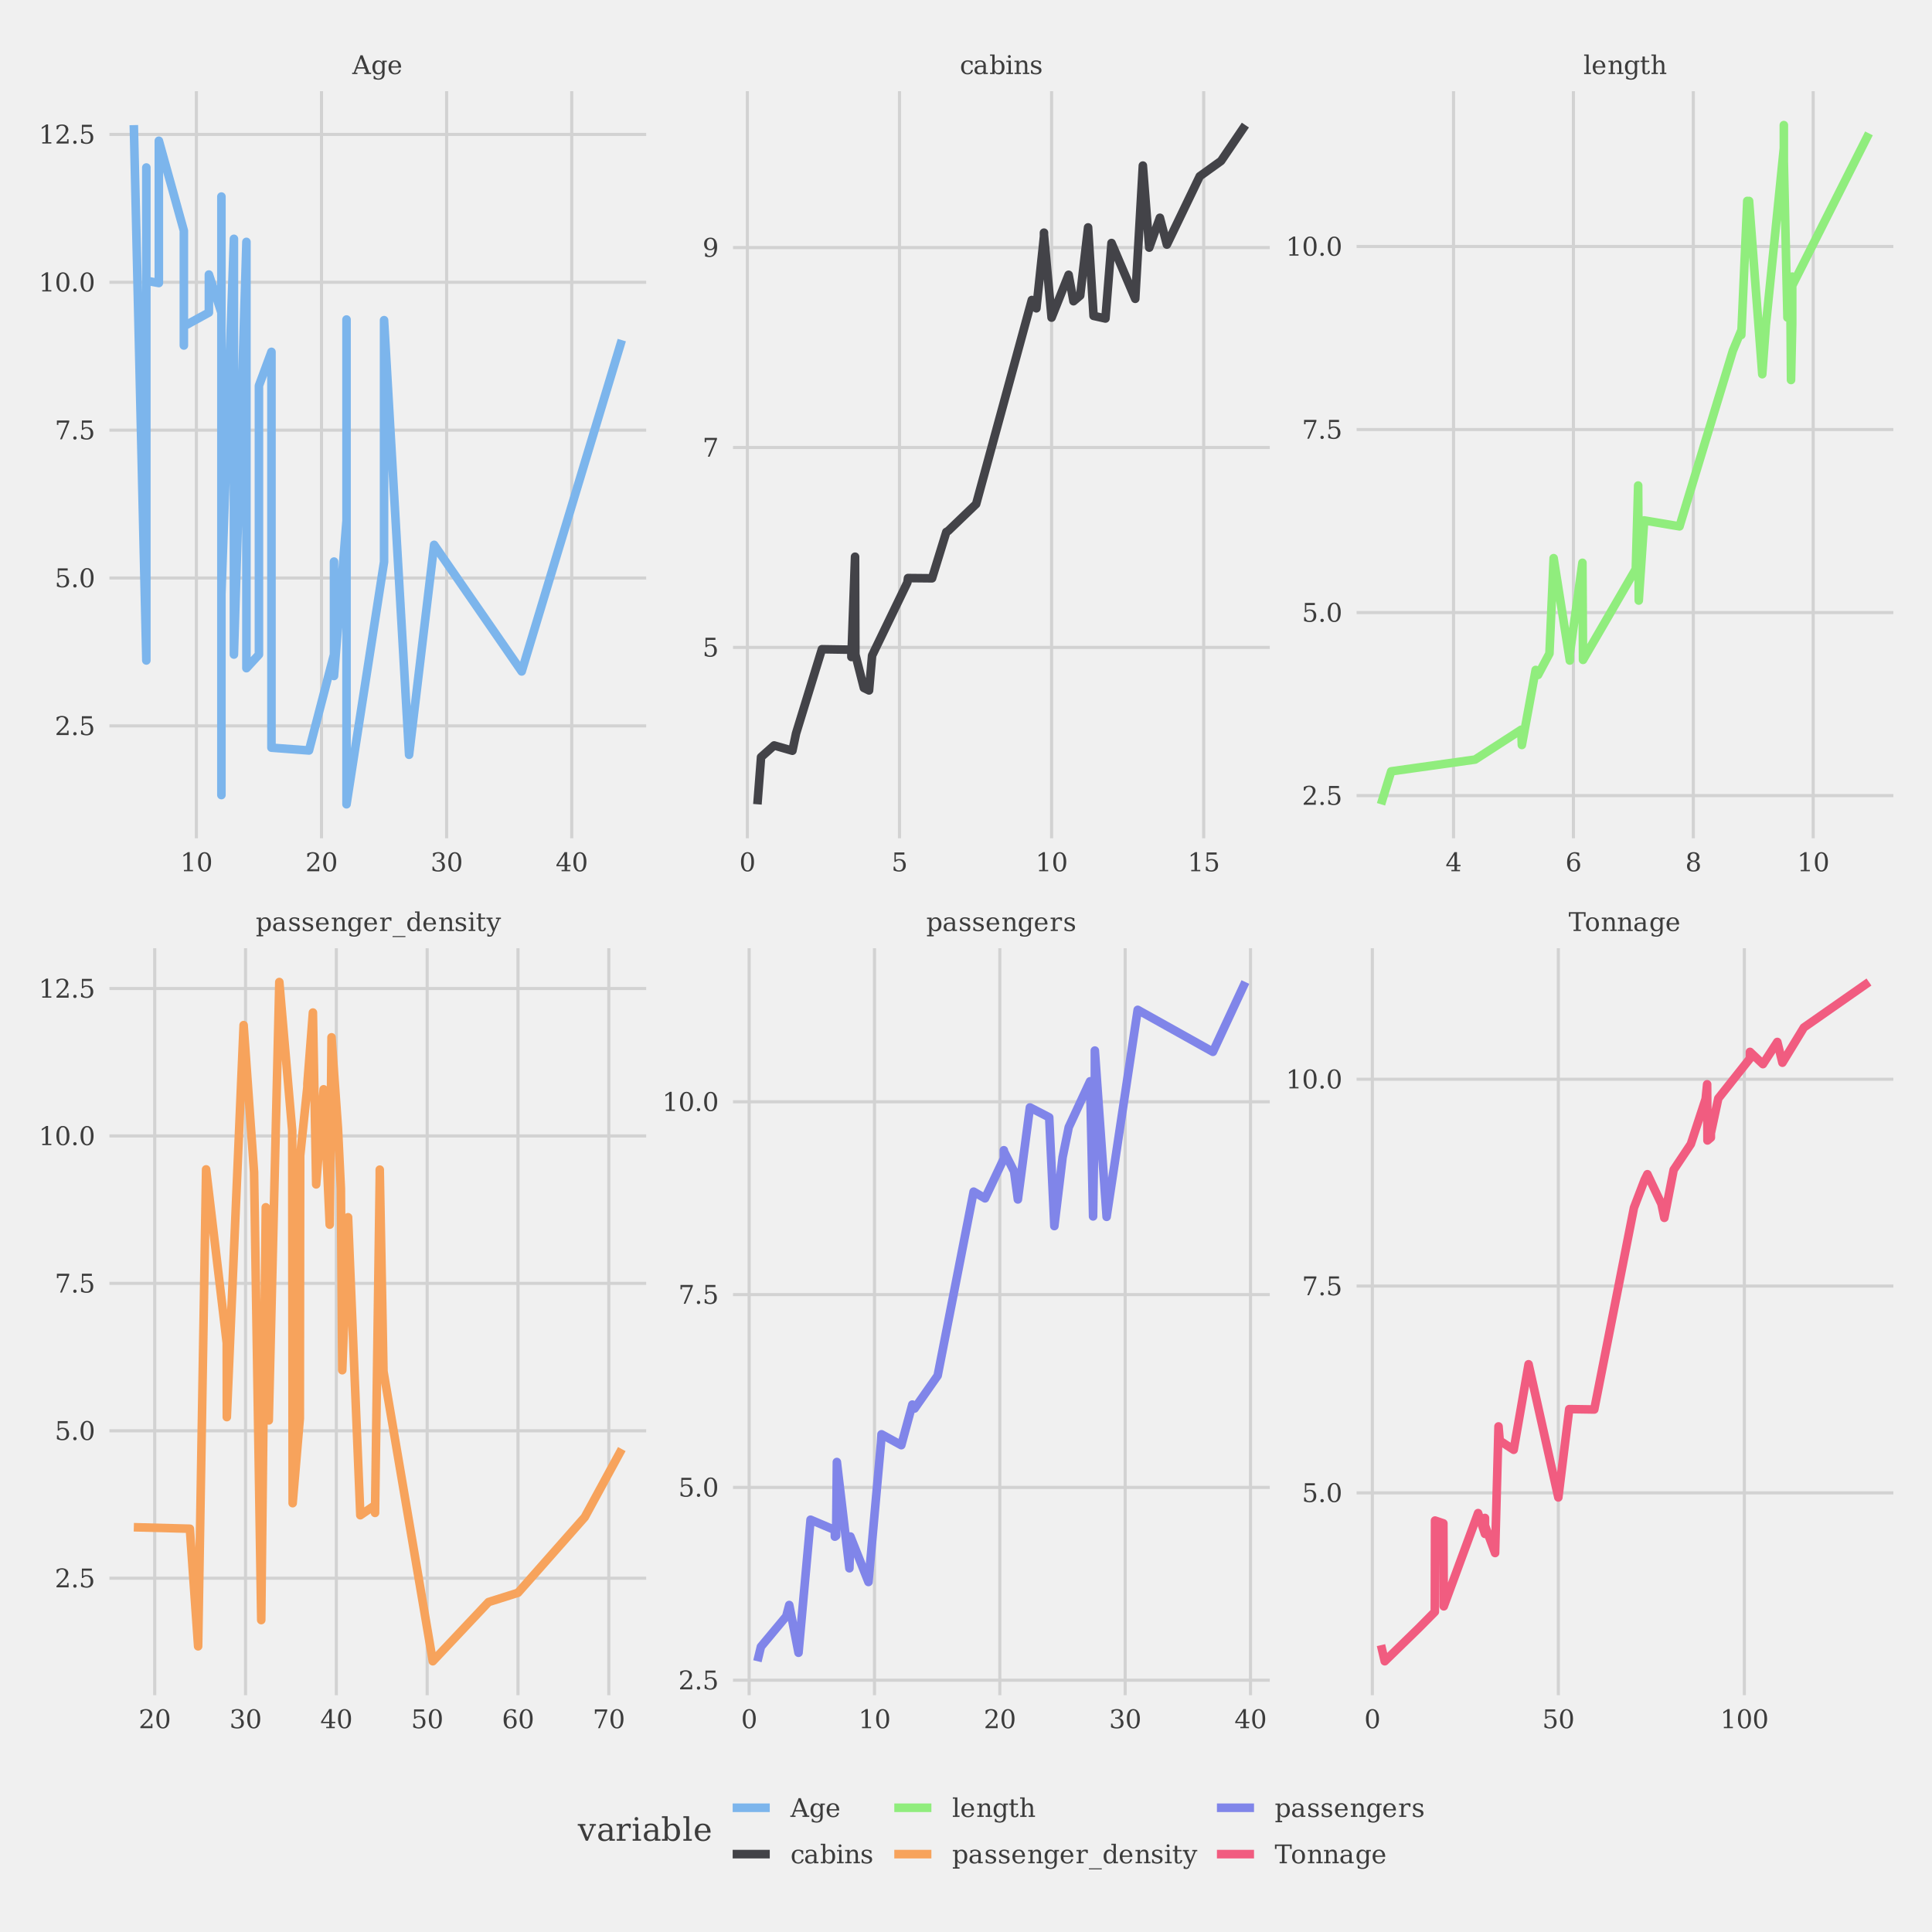 <?xml version="1.0" encoding="UTF-8"?>
<svg xmlns="http://www.w3.org/2000/svg" xmlns:xlink="http://www.w3.org/1999/xlink" width="720pt" height="720pt" viewBox="0 0 720 720" version="1.1">
<defs>
<g>
<symbol overflow="visible" id="glyph0-0">
<path style="stroke:none;" d="M 0.484 1.703 L 0.484 -6.766 L 5.281 -6.766 L 5.281 1.703 Z M 1.016 1.156 L 4.734 1.156 L 4.734 -6.219 L 1.016 -6.219 Z M 1.016 1.156 "/>
</symbol>
<symbol overflow="visible" id="glyph0-1">
<path style="stroke:none;" d="M 1.969 -2.734 L 1.969 -2.25 C 1.969 -1.645 2.082 -1.188 2.312 -0.875 C 2.539 -0.562 2.875 -0.406 3.312 -0.406 C 3.75 -0.406 4.082 -0.582 4.312 -0.938 C 4.539 -1.289 4.656 -1.805 4.656 -2.484 C 4.656 -3.18 4.539 -3.703 4.312 -4.047 C 4.082 -4.398 3.75 -4.578 3.312 -4.578 C 2.875 -4.578 2.539 -4.414 2.312 -4.094 C 2.082 -3.781 1.969 -3.328 1.969 -2.734 Z M 1.109 -4.484 L 0.281 -4.484 L 0.281 -4.984 L 1.969 -4.984 L 1.969 -4.203 C 2.133 -4.516 2.348 -4.742 2.609 -4.891 C 2.867 -5.035 3.191 -5.109 3.578 -5.109 C 4.191 -5.109 4.691 -4.863 5.078 -4.375 C 5.461 -3.895 5.656 -3.266 5.656 -2.484 C 5.656 -1.711 5.461 -1.082 5.078 -0.594 C 4.691 -0.102 4.191 0.141 3.578 0.141 C 3.191 0.141 2.867 0.066 2.609 -0.078 C 2.348 -0.234 2.133 -0.469 1.969 -0.781 L 1.969 1.5 L 2.781 1.5 L 2.781 2 L 0.281 2 L 0.281 1.5 L 1.109 1.5 Z M 1.109 -4.484 "/>
</symbol>
<symbol overflow="visible" id="glyph0-2">
<path style="stroke:none;" d="M 3.812 -1.562 L 3.812 -2.625 L 2.703 -2.625 C 2.273 -2.625 1.957 -2.531 1.75 -2.344 C 1.539 -2.156 1.438 -1.875 1.438 -1.5 C 1.438 -1.145 1.539 -0.863 1.75 -0.656 C 1.969 -0.457 2.258 -0.359 2.625 -0.359 C 2.977 -0.359 3.266 -0.469 3.484 -0.688 C 3.703 -0.914 3.812 -1.207 3.812 -1.562 Z M 4.688 -3.109 L 4.688 -0.5 L 5.453 -0.5 L 5.453 0 L 3.812 0 L 3.812 -0.531 C 3.625 -0.301 3.406 -0.129 3.156 -0.016 C 2.906 0.086 2.613 0.141 2.281 0.141 C 1.727 0.141 1.289 -0.004 0.969 -0.297 C 0.645 -0.598 0.484 -1 0.484 -1.5 C 0.484 -2.008 0.664 -2.406 1.031 -2.688 C 1.406 -2.977 1.93 -3.125 2.609 -3.125 L 3.812 -3.125 L 3.812 -3.469 C 3.812 -3.844 3.695 -4.133 3.469 -4.344 C 3.238 -4.551 2.914 -4.656 2.5 -4.656 C 2.156 -4.656 1.879 -4.578 1.672 -4.422 C 1.473 -4.266 1.352 -4.031 1.312 -3.719 L 0.859 -3.719 L 0.859 -4.734 C 1.16 -4.859 1.453 -4.953 1.734 -5.016 C 2.016 -5.078 2.289 -5.109 2.562 -5.109 C 3.25 -5.109 3.773 -4.938 4.141 -4.594 C 4.504 -4.258 4.688 -3.766 4.688 -3.109 Z M 4.688 -3.109 "/>
</symbol>
<symbol overflow="visible" id="glyph0-3">
<path style="stroke:none;" d="M 0.531 -0.281 L 0.531 -1.438 L 1.031 -1.438 C 1.039 -1.062 1.156 -0.781 1.375 -0.594 C 1.602 -0.414 1.93 -0.328 2.359 -0.328 C 2.742 -0.328 3.035 -0.398 3.234 -0.547 C 3.441 -0.691 3.547 -0.906 3.547 -1.188 C 3.547 -1.406 3.473 -1.578 3.328 -1.703 C 3.18 -1.836 2.867 -1.984 2.391 -2.141 L 1.766 -2.359 C 1.336 -2.492 1.023 -2.66 0.828 -2.859 C 0.641 -3.066 0.547 -3.332 0.547 -3.656 C 0.547 -4.113 0.711 -4.469 1.047 -4.719 C 1.379 -4.977 1.844 -5.109 2.438 -5.109 C 2.695 -5.109 2.973 -5.07 3.266 -5 C 3.555 -4.938 3.859 -4.844 4.172 -4.719 L 4.172 -3.625 L 3.672 -3.625 C 3.66 -3.945 3.547 -4.195 3.328 -4.375 C 3.117 -4.562 2.832 -4.656 2.469 -4.656 C 2.102 -4.656 1.828 -4.586 1.641 -4.453 C 1.453 -4.328 1.359 -4.141 1.359 -3.891 C 1.359 -3.672 1.426 -3.5 1.562 -3.375 C 1.707 -3.25 1.992 -3.125 2.422 -3 L 3.094 -2.781 C 3.57 -2.633 3.914 -2.453 4.125 -2.234 C 4.332 -2.016 4.438 -1.727 4.438 -1.375 C 4.438 -0.906 4.254 -0.535 3.891 -0.266 C 3.523 0.004 3.031 0.141 2.406 0.141 C 2.082 0.141 1.766 0.102 1.453 0.031 C 1.148 -0.031 0.844 -0.133 0.531 -0.281 Z M 0.531 -0.281 "/>
</symbol>
<symbol overflow="visible" id="glyph0-4">
<path style="stroke:none;" d="M 5.203 -2.406 L 1.484 -2.406 L 1.484 -2.359 C 1.484 -1.691 1.609 -1.188 1.859 -0.844 C 2.117 -0.5 2.492 -0.328 2.984 -0.328 C 3.359 -0.328 3.664 -0.426 3.906 -0.625 C 4.156 -0.82 4.328 -1.117 4.422 -1.516 L 5.109 -1.516 C 4.973 -0.961 4.719 -0.547 4.344 -0.266 C 3.977 0.004 3.492 0.141 2.891 0.141 C 2.16 0.141 1.578 -0.098 1.141 -0.578 C 0.703 -1.055 0.484 -1.691 0.484 -2.484 C 0.484 -3.273 0.695 -3.91 1.125 -4.391 C 1.562 -4.867 2.133 -5.109 2.844 -5.109 C 3.594 -5.109 4.164 -4.875 4.562 -4.406 C 4.969 -3.945 5.18 -3.281 5.203 -2.406 Z M 4.188 -2.891 C 4.164 -3.473 4.039 -3.91 3.812 -4.203 C 3.582 -4.504 3.258 -4.656 2.844 -4.656 C 2.445 -4.656 2.133 -4.504 1.906 -4.203 C 1.676 -3.91 1.535 -3.473 1.484 -2.891 Z M 4.188 -2.891 "/>
</symbol>
<symbol overflow="visible" id="glyph0-5">
<path style="stroke:none;" d="M 0.391 0 L 0.391 -0.5 L 1.172 -0.5 L 1.172 -4.484 L 0.344 -4.484 L 0.344 -4.984 L 2.031 -4.984 L 2.031 -4.094 C 2.188 -4.426 2.391 -4.676 2.641 -4.844 C 2.898 -5.02 3.203 -5.109 3.547 -5.109 C 4.086 -5.109 4.488 -4.953 4.75 -4.641 C 5.008 -4.328 5.141 -3.836 5.141 -3.172 L 5.141 -0.5 L 5.906 -0.5 L 5.906 0 L 3.531 0 L 3.531 -0.5 L 4.281 -0.5 L 4.281 -2.891 C 4.281 -3.504 4.203 -3.922 4.047 -4.141 C 3.898 -4.367 3.641 -4.484 3.266 -4.484 C 2.859 -4.484 2.551 -4.336 2.344 -4.047 C 2.133 -3.754 2.031 -3.328 2.031 -2.766 L 2.031 -0.5 L 2.781 -0.5 L 2.781 0 Z M 0.391 0 "/>
</symbol>
<symbol overflow="visible" id="glyph0-6">
<path style="stroke:none;" d="M 5.031 -4.484 L 5.031 -0.109 C 5.031 0.609 4.832 1.16 4.438 1.547 C 4.051 1.93 3.492 2.125 2.766 2.125 C 2.43 2.125 2.113 2.094 1.812 2.031 C 1.52 1.977 1.234 1.895 0.953 1.781 L 0.953 0.734 L 1.406 0.734 C 1.469 1.055 1.602 1.289 1.812 1.438 C 2.02 1.594 2.316 1.672 2.703 1.672 C 3.211 1.672 3.582 1.523 3.812 1.234 C 4.051 0.953 4.172 0.504 4.172 -0.109 L 4.172 -0.781 C 4.004 -0.469 3.789 -0.234 3.531 -0.078 C 3.27 0.066 2.945 0.141 2.562 0.141 C 1.945 0.141 1.445 -0.102 1.062 -0.594 C 0.676 -1.082 0.484 -1.711 0.484 -2.484 C 0.484 -3.266 0.676 -3.895 1.062 -4.375 C 1.445 -4.863 1.945 -5.109 2.562 -5.109 C 2.945 -5.109 3.27 -5.035 3.531 -4.891 C 3.789 -4.742 4.004 -4.516 4.172 -4.203 L 4.172 -4.984 L 5.859 -4.984 L 5.859 -4.484 Z M 4.172 -2.734 C 4.172 -3.328 4.055 -3.781 3.828 -4.094 C 3.598 -4.414 3.266 -4.578 2.828 -4.578 C 2.391 -4.578 2.055 -4.398 1.828 -4.047 C 1.598 -3.703 1.484 -3.18 1.484 -2.484 C 1.484 -1.805 1.598 -1.289 1.828 -0.938 C 2.055 -0.582 2.391 -0.406 2.828 -0.406 C 3.266 -0.406 3.598 -0.562 3.828 -0.875 C 4.055 -1.188 4.172 -1.645 4.172 -2.25 Z M 4.172 -2.734 "/>
</symbol>
<symbol overflow="visible" id="glyph0-7">
<path style="stroke:none;" d="M 4.594 -4.984 L 4.594 -3.75 L 4.094 -3.75 C 4.07 -3.988 4 -4.172 3.875 -4.297 C 3.758 -4.422 3.582 -4.484 3.344 -4.484 C 2.926 -4.484 2.602 -4.332 2.375 -4.031 C 2.145 -3.738 2.031 -3.316 2.031 -2.766 L 2.031 -0.5 L 3.031 -0.5 L 3.031 0 L 0.391 0 L 0.391 -0.5 L 1.172 -0.5 L 1.172 -4.484 L 0.344 -4.484 L 0.344 -4.984 L 2.031 -4.984 L 2.031 -4.094 C 2.195 -4.438 2.41 -4.691 2.672 -4.859 C 2.941 -5.023 3.27 -5.109 3.656 -5.109 C 3.789 -5.109 3.938 -5.098 4.094 -5.078 C 4.25 -5.055 4.414 -5.023 4.594 -4.984 Z M 4.594 -4.984 "/>
</symbol>
<symbol overflow="visible" id="glyph0-8">
<path style="stroke:none;" d="M 4.797 1.891 L 4.797 2.266 L 0 2.266 L 0 1.891 Z M 4.797 1.891 "/>
</symbol>
<symbol overflow="visible" id="glyph0-9">
<path style="stroke:none;" d="M 5.031 -0.5 L 5.859 -0.5 L 5.859 0 L 4.172 0 L 4.172 -0.781 C 4.004 -0.469 3.789 -0.234 3.531 -0.078 C 3.27 0.066 2.945 0.141 2.562 0.141 C 1.945 0.141 1.445 -0.102 1.062 -0.594 C 0.676 -1.082 0.484 -1.711 0.484 -2.484 C 0.484 -3.266 0.676 -3.895 1.062 -4.375 C 1.445 -4.863 1.945 -5.109 2.562 -5.109 C 2.945 -5.109 3.27 -5.035 3.531 -4.891 C 3.789 -4.742 4.004 -4.516 4.172 -4.203 L 4.172 -6.797 L 3.359 -6.797 L 3.359 -7.281 L 5.031 -7.281 Z M 4.172 -2.25 L 4.172 -2.734 C 4.172 -3.328 4.055 -3.781 3.828 -4.094 C 3.598 -4.414 3.266 -4.578 2.828 -4.578 C 2.391 -4.578 2.055 -4.398 1.828 -4.047 C 1.598 -3.703 1.484 -3.18 1.484 -2.484 C 1.484 -1.805 1.598 -1.289 1.828 -0.938 C 2.055 -0.582 2.391 -0.406 2.828 -0.406 C 3.266 -0.406 3.598 -0.562 3.828 -0.875 C 4.055 -1.188 4.172 -1.645 4.172 -2.25 Z M 4.172 -2.25 "/>
</symbol>
<symbol overflow="visible" id="glyph0-10">
<path style="stroke:none;" d="M 0.938 -6.531 C 0.938 -6.664 0.988 -6.785 1.094 -6.891 C 1.195 -7.004 1.32 -7.062 1.469 -7.062 C 1.613 -7.062 1.738 -7.004 1.844 -6.891 C 1.945 -6.785 2 -6.664 2 -6.531 C 2 -6.383 1.945 -6.258 1.844 -6.156 C 1.738 -6.051 1.613 -6 1.469 -6 C 1.32 -6 1.195 -6.051 1.094 -6.156 C 0.988 -6.258 0.938 -6.383 0.938 -6.531 Z M 2.031 -0.5 L 2.844 -0.5 L 2.844 0 L 0.344 0 L 0.344 -0.5 L 1.172 -0.5 L 1.172 -4.484 L 0.344 -4.484 L 0.344 -4.984 L 2.031 -4.984 Z M 2.031 -0.5 "/>
</symbol>
<symbol overflow="visible" id="glyph0-11">
<path style="stroke:none;" d="M 1.031 -4.484 L 0.281 -4.484 L 0.281 -4.984 L 1.031 -4.984 L 1.031 -6.531 L 1.906 -6.531 L 1.906 -4.984 L 3.516 -4.984 L 3.516 -4.484 L 1.906 -4.484 L 1.906 -1.312 C 1.906 -0.895 1.941 -0.625 2.016 -0.5 C 2.098 -0.383 2.25 -0.328 2.469 -0.328 C 2.695 -0.328 2.863 -0.391 2.969 -0.516 C 3.07 -0.648 3.125 -0.867 3.125 -1.172 L 3.781 -1.172 C 3.758 -0.711 3.633 -0.379 3.406 -0.172 C 3.188 0.035 2.852 0.141 2.406 0.141 C 1.906 0.141 1.551 0.031 1.344 -0.188 C 1.133 -0.414 1.031 -0.789 1.031 -1.312 Z M 1.031 -4.484 "/>
</symbol>
<symbol overflow="visible" id="glyph0-12">
<path style="stroke:none;" d="M 2.078 0.906 L 2.406 0.078 L 0.531 -4.484 L -0.031 -4.484 L -0.031 -4.984 L 2.266 -4.984 L 2.266 -4.484 L 1.469 -4.484 L 2.859 -1.047 L 4.266 -4.484 L 3.516 -4.484 L 3.516 -4.984 L 5.391 -4.984 L 5.391 -4.484 L 4.828 -4.484 L 2.547 1.125 C 2.391 1.508 2.219 1.77 2.031 1.906 C 1.844 2.051 1.578 2.125 1.234 2.125 C 1.078 2.125 0.922 2.113 0.766 2.094 C 0.617 2.07 0.469 2.035 0.312 1.984 L 0.312 1.031 L 0.75 1.031 C 0.77 1.25 0.82 1.398 0.906 1.484 C 1 1.578 1.141 1.625 1.328 1.625 C 1.492 1.625 1.629 1.578 1.734 1.484 C 1.836 1.391 1.953 1.195 2.078 0.906 Z M 2.078 0.906 "/>
</symbol>
<symbol overflow="visible" id="glyph0-13">
<path style="stroke:none;" d="M 1.828 0 L 1.828 -0.5 L 2.719 -0.5 L 2.719 -6.438 L 0.672 -6.438 L 0.672 -5.344 L 0.094 -5.344 L 0.094 -7 L 6.312 -7 L 6.312 -5.344 L 5.734 -5.344 L 5.734 -6.438 L 3.672 -6.438 L 3.672 -0.5 L 4.562 -0.5 L 4.562 0 Z M 1.828 0 "/>
</symbol>
<symbol overflow="visible" id="glyph0-14">
<path style="stroke:none;" d="M 2.891 -0.328 C 3.348 -0.328 3.691 -0.508 3.922 -0.875 C 4.16 -1.238 4.281 -1.773 4.281 -2.484 C 4.281 -3.203 4.16 -3.742 3.922 -4.109 C 3.691 -4.473 3.348 -4.656 2.891 -4.656 C 2.422 -4.656 2.066 -4.473 1.828 -4.109 C 1.598 -3.742 1.484 -3.203 1.484 -2.484 C 1.484 -1.773 1.602 -1.238 1.844 -0.875 C 2.082 -0.508 2.43 -0.328 2.891 -0.328 Z M 2.891 0.141 C 2.16 0.141 1.578 -0.098 1.141 -0.578 C 0.703 -1.055 0.484 -1.691 0.484 -2.484 C 0.484 -3.285 0.703 -3.922 1.141 -4.391 C 1.578 -4.867 2.16 -5.109 2.891 -5.109 C 3.617 -5.109 4.203 -4.867 4.641 -4.391 C 5.078 -3.922 5.297 -3.285 5.297 -2.484 C 5.297 -1.691 5.078 -1.055 4.641 -0.578 C 4.203 -0.098 3.617 0.141 2.891 0.141 Z M 2.891 0.141 "/>
</symbol>
<symbol overflow="visible" id="glyph0-15">
<path style="stroke:none;" d="M 1.922 -2.531 L 4.484 -2.531 L 3.203 -5.859 Z M -0.062 0 L -0.062 -0.5 L 0.562 -0.5 L 3.047 -7 L 3.844 -7 L 6.328 -0.5 L 7.016 -0.5 L 7.016 0 L 4.484 0 L 4.484 -0.5 L 5.25 -0.5 L 4.672 -2.031 L 1.734 -2.031 L 1.141 -0.5 L 1.906 -0.5 L 1.906 0 Z M -0.062 0 "/>
</symbol>
<symbol overflow="visible" id="glyph0-16">
<path style="stroke:none;" d="M 4.938 -1.5 C 4.812 -0.969 4.57 -0.562 4.219 -0.281 C 3.875 0 3.43 0.141 2.891 0.141 C 2.16 0.141 1.578 -0.098 1.141 -0.578 C 0.703 -1.055 0.484 -1.691 0.484 -2.484 C 0.484 -3.285 0.703 -3.922 1.141 -4.391 C 1.578 -4.867 2.16 -5.109 2.891 -5.109 C 3.203 -5.109 3.516 -5.07 3.828 -5 C 4.141 -4.926 4.453 -4.816 4.766 -4.672 L 4.766 -3.391 L 4.266 -3.391 C 4.203 -3.828 4.062 -4.145 3.844 -4.344 C 3.625 -4.551 3.305 -4.656 2.891 -4.656 C 2.43 -4.656 2.082 -4.473 1.844 -4.109 C 1.602 -3.742 1.484 -3.203 1.484 -2.484 C 1.484 -1.773 1.598 -1.238 1.828 -0.875 C 2.066 -0.508 2.422 -0.328 2.891 -0.328 C 3.266 -0.328 3.562 -0.422 3.781 -0.609 C 4.008 -0.805 4.16 -1.102 4.234 -1.5 Z M 4.938 -1.5 "/>
</symbol>
<symbol overflow="visible" id="glyph0-17">
<path style="stroke:none;" d="M 1.109 -0.5 L 1.109 -6.797 L 0.281 -6.797 L 0.281 -7.281 L 1.969 -7.281 L 1.969 -4.203 C 2.133 -4.516 2.348 -4.742 2.609 -4.891 C 2.867 -5.035 3.191 -5.109 3.578 -5.109 C 4.191 -5.109 4.691 -4.863 5.078 -4.375 C 5.461 -3.895 5.656 -3.266 5.656 -2.484 C 5.656 -1.711 5.461 -1.082 5.078 -0.594 C 4.691 -0.102 4.191 0.141 3.578 0.141 C 3.191 0.141 2.867 0.066 2.609 -0.078 C 2.348 -0.234 2.133 -0.469 1.969 -0.781 L 1.969 0 L 0.281 0 L 0.281 -0.5 Z M 1.969 -2.25 C 1.969 -1.645 2.082 -1.188 2.312 -0.875 C 2.539 -0.562 2.875 -0.406 3.312 -0.406 C 3.75 -0.406 4.082 -0.582 4.312 -0.938 C 4.539 -1.289 4.656 -1.805 4.656 -2.484 C 4.656 -3.18 4.539 -3.703 4.312 -4.047 C 4.082 -4.398 3.75 -4.578 3.312 -4.578 C 2.875 -4.578 2.539 -4.414 2.312 -4.094 C 2.082 -3.781 1.969 -3.328 1.969 -2.734 Z M 1.969 -2.25 "/>
</symbol>
<symbol overflow="visible" id="glyph0-18">
<path style="stroke:none;" d="M 1.969 -0.5 L 2.781 -0.5 L 2.781 0 L 0.281 0 L 0.281 -0.5 L 1.109 -0.5 L 1.109 -6.797 L 0.281 -6.797 L 0.281 -7.281 L 1.969 -7.281 Z M 1.969 -0.5 "/>
</symbol>
<symbol overflow="visible" id="glyph0-19">
<path style="stroke:none;" d="M 0.391 0 L 0.391 -0.5 L 1.172 -0.5 L 1.172 -6.797 L 0.344 -6.797 L 0.344 -7.281 L 2.031 -7.281 L 2.031 -4.094 C 2.188 -4.426 2.391 -4.676 2.641 -4.844 C 2.898 -5.02 3.203 -5.109 3.547 -5.109 C 4.086 -5.109 4.488 -4.953 4.75 -4.641 C 5.008 -4.328 5.141 -3.836 5.141 -3.172 L 5.141 -0.5 L 5.906 -0.5 L 5.906 0 L 3.531 0 L 3.531 -0.5 L 4.281 -0.5 L 4.281 -2.891 C 4.281 -3.504 4.203 -3.922 4.047 -4.141 C 3.898 -4.367 3.641 -4.484 3.266 -4.484 C 2.859 -4.484 2.551 -4.336 2.344 -4.047 C 2.133 -3.754 2.031 -3.328 2.031 -2.766 L 2.031 -0.5 L 2.781 -0.5 L 2.781 0 Z M 0.391 0 "/>
</symbol>
<symbol overflow="visible" id="glyph0-20">
<path style="stroke:none;" d="M 1.234 -5.328 L 0.703 -5.328 L 0.703 -6.578 C 1.035 -6.754 1.367 -6.891 1.703 -6.984 C 2.047 -7.078 2.379 -7.125 2.703 -7.125 C 3.43 -7.125 4.004 -6.945 4.422 -6.594 C 4.848 -6.238 5.062 -5.758 5.062 -5.156 C 5.062 -4.469 4.582 -3.648 3.625 -2.703 C 3.551 -2.629 3.5 -2.57 3.469 -2.531 L 1.703 -0.766 L 4.609 -0.766 L 4.609 -1.625 L 5.156 -1.625 L 5.156 0 L 0.656 0 L 0.656 -0.516 L 2.766 -2.625 C 3.234 -3.094 3.566 -3.52 3.766 -3.906 C 3.973 -4.301 4.078 -4.719 4.078 -5.156 C 4.078 -5.625 3.953 -5.988 3.703 -6.25 C 3.461 -6.52 3.125 -6.656 2.688 -6.656 C 2.25 -6.656 1.906 -6.539 1.656 -6.312 C 1.414 -6.094 1.273 -5.766 1.234 -5.328 Z M 1.234 -5.328 "/>
</symbol>
<symbol overflow="visible" id="glyph0-21">
<path style="stroke:none;" d="M 3.047 -0.328 C 3.523 -0.328 3.883 -0.586 4.125 -1.109 C 4.363 -1.641 4.484 -2.43 4.484 -3.484 C 4.484 -4.547 4.363 -5.336 4.125 -5.859 C 3.883 -6.391 3.523 -6.656 3.047 -6.656 C 2.566 -6.656 2.207 -6.391 1.969 -5.859 C 1.738 -5.336 1.625 -4.547 1.625 -3.484 C 1.625 -2.43 1.738 -1.641 1.969 -1.109 C 2.207 -0.586 2.566 -0.328 3.047 -0.328 Z M 3.047 0.141 C 2.285 0.141 1.691 -0.176 1.266 -0.812 C 0.836 -1.457 0.625 -2.348 0.625 -3.484 C 0.625 -4.629 0.836 -5.52 1.266 -6.156 C 1.691 -6.801 2.285 -7.125 3.047 -7.125 C 3.805 -7.125 4.398 -6.801 4.828 -6.156 C 5.254 -5.52 5.469 -4.629 5.469 -3.484 C 5.469 -2.348 5.254 -1.457 4.828 -0.812 C 4.398 -0.176 3.805 0.141 3.047 0.141 Z M 3.047 0.141 "/>
</symbol>
<symbol overflow="visible" id="glyph0-22">
<path style="stroke:none;" d="M 0.938 -6.703 C 1.301 -6.836 1.648 -6.941 1.984 -7.016 C 2.316 -7.086 2.629 -7.125 2.922 -7.125 C 3.609 -7.125 4.145 -6.973 4.531 -6.672 C 4.914 -6.379 5.109 -5.973 5.109 -5.453 C 5.109 -5.023 4.973 -4.672 4.703 -4.391 C 4.441 -4.109 4.066 -3.914 3.578 -3.812 C 4.148 -3.738 4.594 -3.531 4.906 -3.188 C 5.227 -2.852 5.391 -2.422 5.391 -1.891 C 5.391 -1.234 5.172 -0.727 4.734 -0.375 C 4.297 -0.031 3.664 0.141 2.844 0.141 C 2.477 0.141 2.117 0.098 1.766 0.016 C 1.422 -0.055 1.078 -0.176 0.734 -0.344 L 0.734 -1.703 L 1.25 -1.703 C 1.281 -1.242 1.43 -0.898 1.703 -0.672 C 1.984 -0.441 2.367 -0.328 2.859 -0.328 C 3.336 -0.328 3.711 -0.461 3.984 -0.734 C 4.266 -1.016 4.406 -1.395 4.406 -1.875 C 4.406 -2.426 4.258 -2.844 3.969 -3.125 C 3.688 -3.406 3.27 -3.547 2.719 -3.547 L 2.281 -3.547 L 2.281 -4.031 L 2.516 -4.031 C 3.055 -4.031 3.461 -4.141 3.734 -4.359 C 4.016 -4.586 4.156 -4.93 4.156 -5.391 C 4.156 -5.797 4.039 -6.109 3.812 -6.328 C 3.594 -6.547 3.27 -6.656 2.844 -6.656 C 2.426 -6.656 2.098 -6.555 1.859 -6.359 C 1.629 -6.16 1.492 -5.863 1.453 -5.469 L 0.938 -5.469 Z M 0.938 -6.703 "/>
</symbol>
<symbol overflow="visible" id="glyph0-23">
<path style="stroke:none;" d="M 3.344 -2.375 L 3.344 -6.094 L 0.953 -2.375 Z M 5.406 0 L 2.219 0 L 2.219 -0.5 L 3.344 -0.5 L 3.344 -1.875 L 0.297 -1.875 L 0.297 -2.375 L 3.359 -7.125 L 4.281 -7.125 L 4.281 -2.375 L 5.625 -2.375 L 5.625 -1.875 L 4.281 -1.875 L 4.281 -0.5 L 5.406 -0.5 Z M 5.406 0 "/>
</symbol>
<symbol overflow="visible" id="glyph0-24">
<path style="stroke:none;" d="M 4.828 -7 L 4.828 -6.219 L 1.625 -6.219 L 1.625 -4.219 C 1.781 -4.332 1.969 -4.414 2.188 -4.469 C 2.406 -4.531 2.648 -4.562 2.922 -4.562 C 3.672 -4.562 4.266 -4.348 4.703 -3.922 C 5.141 -3.504 5.359 -2.938 5.359 -2.219 C 5.359 -1.477 5.133 -0.898 4.688 -0.484 C 4.25 -0.066 3.633 0.141 2.844 0.141 C 2.52 0.141 2.188 0.098 1.844 0.016 C 1.508 -0.055 1.164 -0.176 0.812 -0.344 L 0.812 -1.703 L 1.344 -1.703 C 1.375 -1.254 1.516 -0.91 1.766 -0.672 C 2.023 -0.441 2.383 -0.328 2.844 -0.328 C 3.332 -0.328 3.707 -0.488 3.969 -0.812 C 4.238 -1.133 4.375 -1.602 4.375 -2.219 C 4.375 -2.82 4.238 -3.285 3.969 -3.609 C 3.707 -3.93 3.332 -4.094 2.844 -4.094 C 2.562 -4.094 2.312 -4.039 2.094 -3.938 C 1.883 -3.844 1.695 -3.691 1.531 -3.484 L 1.125 -3.484 L 1.125 -7 Z M 4.828 -7 "/>
</symbol>
<symbol overflow="visible" id="glyph0-25">
<path style="stroke:none;" d="M 3.141 -0.328 C 3.578 -0.328 3.914 -0.488 4.156 -0.812 C 4.395 -1.133 4.516 -1.598 4.516 -2.203 C 4.516 -2.805 4.395 -3.27 4.156 -3.594 C 3.914 -3.914 3.578 -4.078 3.141 -4.078 C 2.691 -4.078 2.348 -3.922 2.109 -3.609 C 1.879 -3.297 1.766 -2.848 1.766 -2.266 C 1.766 -1.641 1.883 -1.16 2.125 -0.828 C 2.363 -0.492 2.703 -0.328 3.141 -0.328 Z M 1.609 -3.844 C 1.828 -4.082 2.066 -4.258 2.328 -4.375 C 2.598 -4.488 2.898 -4.547 3.234 -4.547 C 3.93 -4.547 4.484 -4.336 4.891 -3.922 C 5.297 -3.504 5.5 -2.93 5.5 -2.203 C 5.5 -1.492 5.281 -0.926 4.844 -0.5 C 4.406 -0.07 3.82 0.141 3.094 0.141 C 2.312 0.141 1.707 -0.148 1.281 -0.734 C 0.852 -1.328 0.641 -2.172 0.641 -3.266 C 0.641 -4.492 0.891 -5.441 1.391 -6.109 C 1.898 -6.785 2.609 -7.125 3.516 -7.125 C 3.766 -7.125 4.023 -7.098 4.297 -7.047 C 4.566 -7.004 4.848 -6.938 5.141 -6.844 L 5.141 -5.688 L 4.609 -5.688 C 4.566 -6 4.441 -6.238 4.234 -6.406 C 4.035 -6.57 3.766 -6.656 3.422 -6.656 C 2.816 -6.656 2.363 -6.426 2.062 -5.969 C 1.77 -5.508 1.617 -4.801 1.609 -3.844 Z M 1.609 -3.844 "/>
</symbol>
<symbol overflow="visible" id="glyph0-26">
<path style="stroke:none;" d="M 5.406 -6.516 L 2.672 0 L 1.984 0 L 4.594 -6.219 L 1.359 -6.219 L 1.359 -5.359 L 0.812 -5.359 L 0.812 -7 L 5.406 -7 Z M 5.406 -6.516 "/>
</symbol>
<symbol overflow="visible" id="glyph0-27">
<path style="stroke:none;" d="M 1.359 0 L 1.359 -0.5 L 2.578 -0.5 L 2.578 -6.312 L 1.172 -5.406 L 1.172 -6.016 L 2.875 -7.125 L 3.516 -7.125 L 3.516 -0.5 L 4.734 -0.5 L 4.734 0 Z M 1.359 0 "/>
</symbol>
<symbol overflow="visible" id="glyph0-28">
<path style="stroke:none;" d="M 4.469 -1.906 C 4.469 -2.406 4.344 -2.789 4.094 -3.062 C 3.844 -3.344 3.492 -3.484 3.047 -3.484 C 2.598 -3.484 2.25 -3.344 2 -3.062 C 1.75 -2.789 1.625 -2.406 1.625 -1.906 C 1.625 -1.406 1.75 -1.016 2 -0.734 C 2.25 -0.461 2.598 -0.328 3.047 -0.328 C 3.492 -0.328 3.844 -0.461 4.094 -0.734 C 4.344 -1.016 4.469 -1.406 4.469 -1.906 Z M 4.281 -5.312 C 4.281 -5.727 4.172 -6.055 3.953 -6.297 C 3.734 -6.535 3.43 -6.656 3.047 -6.656 C 2.66 -6.656 2.359 -6.535 2.141 -6.297 C 1.93 -6.055 1.828 -5.727 1.828 -5.312 C 1.828 -4.883 1.93 -4.551 2.141 -4.312 C 2.359 -4.07 2.66 -3.953 3.047 -3.953 C 3.43 -3.953 3.734 -4.07 3.953 -4.312 C 4.172 -4.551 4.281 -4.883 4.281 -5.312 Z M 3.766 -3.719 C 4.297 -3.645 4.707 -3.445 5 -3.125 C 5.301 -2.812 5.453 -2.406 5.453 -1.906 C 5.453 -1.25 5.242 -0.742 4.828 -0.391 C 4.422 -0.035 3.828 0.141 3.047 0.141 C 2.273 0.141 1.68 -0.035 1.266 -0.391 C 0.848 -0.742 0.641 -1.25 0.641 -1.906 C 0.641 -2.406 0.785 -2.812 1.078 -3.125 C 1.379 -3.445 1.797 -3.645 2.328 -3.719 C 1.859 -3.801 1.5 -3.977 1.25 -4.25 C 1 -4.531 0.875 -4.883 0.875 -5.312 C 0.875 -5.875 1.066 -6.316 1.453 -6.641 C 1.836 -6.961 2.367 -7.125 3.047 -7.125 C 3.723 -7.125 4.254 -6.961 4.641 -6.641 C 5.035 -6.316 5.234 -5.875 5.234 -5.312 C 5.234 -4.883 5.102 -4.531 4.844 -4.25 C 4.594 -3.977 4.234 -3.801 3.766 -3.719 Z M 3.766 -3.719 "/>
</symbol>
<symbol overflow="visible" id="glyph0-29">
<path style="stroke:none;" d="M 0.906 -0.484 C 0.906 -0.66 0.961 -0.805 1.078 -0.922 C 1.203 -1.047 1.352 -1.109 1.531 -1.109 C 1.695 -1.109 1.844 -1.047 1.969 -0.922 C 2.094 -0.805 2.156 -0.66 2.156 -0.484 C 2.156 -0.316 2.094 -0.172 1.969 -0.047 C 1.844 0.078 1.695 0.141 1.531 0.141 C 1.352 0.141 1.203 0.082 1.078 -0.031 C 0.961 -0.156 0.906 -0.305 0.906 -0.484 Z M 0.906 -0.484 "/>
</symbol>
<symbol overflow="visible" id="glyph0-30">
<path style="stroke:none;" d="M 4.484 -3.141 C 4.273 -2.898 4.035 -2.723 3.766 -2.609 C 3.492 -2.492 3.188 -2.438 2.844 -2.438 C 2.156 -2.438 1.609 -2.645 1.203 -3.062 C 0.805 -3.477 0.609 -4.051 0.609 -4.781 C 0.609 -5.488 0.82 -6.055 1.25 -6.484 C 1.688 -6.91 2.27 -7.125 3 -7.125 C 3.789 -7.125 4.395 -6.828 4.812 -6.234 C 5.238 -5.648 5.453 -4.812 5.453 -3.719 C 5.453 -2.488 5.203 -1.535 4.703 -0.859 C 4.203 -0.191 3.492 0.141 2.578 0.141 C 2.336 0.141 2.078 0.113 1.797 0.062 C 1.523 0.02 1.25 -0.047 0.969 -0.141 L 0.969 -1.312 L 1.5 -1.312 C 1.539 -0.988 1.66 -0.742 1.859 -0.578 C 2.066 -0.41 2.336 -0.328 2.672 -0.328 C 3.273 -0.328 3.723 -0.555 4.016 -1.016 C 4.316 -1.473 4.473 -2.18 4.484 -3.141 Z M 2.969 -6.656 C 2.52 -6.656 2.176 -6.492 1.938 -6.172 C 1.707 -5.848 1.594 -5.383 1.594 -4.781 C 1.594 -4.176 1.707 -3.707 1.938 -3.375 C 2.176 -3.051 2.52 -2.891 2.969 -2.891 C 3.406 -2.891 3.742 -3.047 3.984 -3.359 C 4.223 -3.68 4.344 -4.133 4.344 -4.719 C 4.344 -5.344 4.223 -5.82 3.984 -6.156 C 3.742 -6.488 3.406 -6.656 2.969 -6.656 Z M 2.969 -6.656 "/>
</symbol>
<symbol overflow="visible" id="glyph1-0">
<path style="stroke:none;" d="M 0.594 2.125 L 0.594 -8.469 L 6.594 -8.469 L 6.594 2.125 Z M 1.266 1.453 L 5.938 1.453 L 5.938 -7.781 L 1.266 -7.781 Z M 1.266 1.453 "/>
</symbol>
<symbol overflow="visible" id="glyph1-1">
<path style="stroke:none;" d="M 2.969 0 L 0.672 -5.609 L -0.031 -5.609 L -0.031 -6.234 L 2.828 -6.234 L 2.828 -5.609 L 1.828 -5.609 L 3.594 -1.312 L 5.344 -5.609 L 4.406 -5.609 L 4.406 -6.234 L 6.75 -6.234 L 6.75 -5.609 L 6.047 -5.609 L 3.75 0 Z M 2.969 0 "/>
</symbol>
<symbol overflow="visible" id="glyph1-2">
<path style="stroke:none;" d="M 4.781 -1.953 L 4.781 -3.281 L 3.391 -3.281 C 2.848 -3.281 2.445 -3.16 2.188 -2.922 C 1.926 -2.691 1.797 -2.344 1.797 -1.875 C 1.797 -1.438 1.926 -1.086 2.188 -0.828 C 2.457 -0.578 2.82 -0.453 3.281 -0.453 C 3.727 -0.453 4.086 -0.594 4.359 -0.875 C 4.641 -1.156 4.781 -1.516 4.781 -1.953 Z M 5.859 -3.891 L 5.859 -0.625 L 6.812 -0.625 L 6.812 0 L 4.781 0 L 4.781 -0.672 C 4.539 -0.379 4.266 -0.164 3.953 -0.031 C 3.641 0.102 3.273 0.172 2.859 0.172 C 2.16 0.172 1.609 -0.008 1.203 -0.375 C 0.797 -0.75 0.594 -1.25 0.594 -1.875 C 0.594 -2.52 0.828 -3.02 1.297 -3.375 C 1.766 -3.727 2.422 -3.906 3.266 -3.906 L 4.781 -3.906 L 4.781 -4.328 C 4.781 -4.805 4.633 -5.172 4.344 -5.422 C 4.062 -5.68 3.66 -5.812 3.141 -5.812 C 2.703 -5.812 2.359 -5.711 2.109 -5.516 C 1.859 -5.328 1.703 -5.039 1.641 -4.656 L 1.078 -4.656 L 1.078 -5.922 C 1.453 -6.078 1.816 -6.195 2.172 -6.281 C 2.523 -6.363 2.867 -6.406 3.203 -6.406 C 4.066 -6.406 4.723 -6.188 5.172 -5.75 C 5.629 -5.32 5.859 -4.703 5.859 -3.891 Z M 5.859 -3.891 "/>
</symbol>
<symbol overflow="visible" id="glyph1-3">
<path style="stroke:none;" d="M 5.734 -6.234 L 5.734 -4.688 L 5.109 -4.688 C 5.098 -4.988 5.016 -5.219 4.859 -5.375 C 4.703 -5.531 4.477 -5.609 4.188 -5.609 C 3.656 -5.609 3.25 -5.422 2.969 -5.047 C 2.688 -4.68 2.547 -4.156 2.547 -3.469 L 2.547 -0.625 L 3.797 -0.625 L 3.797 0 L 0.5 0 L 0.5 -0.625 L 1.469 -0.625 L 1.469 -5.609 L 0.438 -5.609 L 0.438 -6.234 L 2.547 -6.234 L 2.547 -5.125 C 2.754 -5.551 3.023 -5.867 3.359 -6.078 C 3.691 -6.297 4.098 -6.406 4.578 -6.406 C 4.742 -6.406 4.926 -6.391 5.125 -6.359 C 5.32 -6.328 5.523 -6.285 5.734 -6.234 Z M 5.734 -6.234 "/>
</symbol>
<symbol overflow="visible" id="glyph1-4">
<path style="stroke:none;" d="M 1.172 -8.156 C 1.172 -8.344 1.234 -8.5 1.359 -8.625 C 1.492 -8.758 1.648 -8.828 1.828 -8.828 C 2.016 -8.828 2.172 -8.758 2.297 -8.625 C 2.43 -8.5 2.5 -8.344 2.5 -8.156 C 2.5 -7.977 2.43 -7.82 2.297 -7.688 C 2.172 -7.562 2.016 -7.5 1.828 -7.5 C 1.648 -7.5 1.492 -7.562 1.359 -7.688 C 1.234 -7.82 1.172 -7.977 1.172 -8.156 Z M 2.547 -0.625 L 3.562 -0.625 L 3.562 0 L 0.438 0 L 0.438 -0.625 L 1.469 -0.625 L 1.469 -5.609 L 0.438 -5.609 L 0.438 -6.234 L 2.547 -6.234 Z M 2.547 -0.625 "/>
</symbol>
<symbol overflow="visible" id="glyph1-5">
<path style="stroke:none;" d="M 1.391 -0.625 L 1.391 -8.5 L 0.344 -8.5 L 0.344 -9.125 L 2.469 -9.125 L 2.469 -5.25 C 2.676 -5.645 2.941 -5.938 3.266 -6.125 C 3.586 -6.312 3.992 -6.406 4.484 -6.406 C 5.242 -6.406 5.863 -6.098 6.344 -5.484 C 6.832 -4.879 7.078 -4.094 7.078 -3.125 C 7.078 -2.145 6.832 -1.348 6.344 -0.734 C 5.863 -0.129 5.242 0.172 4.484 0.172 C 3.992 0.172 3.586 0.078 3.266 -0.109 C 2.941 -0.297 2.676 -0.582 2.469 -0.969 L 2.469 0 L 0.344 0 L 0.344 -0.625 Z M 2.469 -2.812 C 2.469 -2.062 2.609 -1.488 2.891 -1.094 C 3.18 -0.695 3.598 -0.5 4.141 -0.5 C 4.691 -0.5 5.109 -0.719 5.391 -1.156 C 5.672 -1.602 5.812 -2.258 5.812 -3.125 C 5.812 -3.977 5.672 -4.625 5.391 -5.062 C 5.109 -5.5 4.691 -5.719 4.141 -5.719 C 3.598 -5.719 3.18 -5.52 2.891 -5.125 C 2.609 -4.738 2.469 -4.172 2.469 -3.422 Z M 2.469 -2.812 "/>
</symbol>
<symbol overflow="visible" id="glyph1-6">
<path style="stroke:none;" d="M 2.469 -0.625 L 3.484 -0.625 L 3.484 0 L 0.344 0 L 0.344 -0.625 L 1.391 -0.625 L 1.391 -8.5 L 0.344 -8.5 L 0.344 -9.125 L 2.469 -9.125 Z M 2.469 -0.625 "/>
</symbol>
<symbol overflow="visible" id="glyph1-7">
<path style="stroke:none;" d="M 6.5 -3 L 1.859 -3 L 1.859 -2.953 C 1.859 -2.109 2.016 -1.473 2.328 -1.047 C 2.648 -0.617 3.117 -0.406 3.734 -0.406 C 4.203 -0.406 4.586 -0.531 4.891 -0.781 C 5.191 -1.031 5.406 -1.398 5.531 -1.891 L 6.406 -1.891 C 6.227 -1.203 5.906 -0.688 5.438 -0.344 C 4.977 0 4.375 0.172 3.625 0.172 C 2.707 0.172 1.973 -0.125 1.422 -0.719 C 0.867 -1.32 0.594 -2.125 0.594 -3.125 C 0.594 -4.102 0.863 -4.895 1.406 -5.5 C 1.957 -6.102 2.672 -6.406 3.547 -6.406 C 4.492 -6.406 5.219 -6.113 5.719 -5.531 C 6.219 -4.945 6.477 -4.102 6.5 -3 Z M 5.234 -3.625 C 5.211 -4.352 5.055 -4.898 4.766 -5.266 C 4.484 -5.629 4.078 -5.812 3.547 -5.812 C 3.055 -5.812 2.664 -5.625 2.375 -5.25 C 2.094 -4.883 1.922 -4.344 1.859 -3.625 Z M 5.234 -3.625 "/>
</symbol>
</g>
<clipPath id="clip1">
  <path d="M 40.781 33.965 L 240.816 33.965 L 240.816 312.398 L 40.781 312.398 Z M 40.781 33.965 "/>
</clipPath>
<clipPath id="clip2">
  <path d="M 40.781 269 L 240.816 269 L 240.816 272 L 40.781 272 Z M 40.781 269 "/>
</clipPath>
<clipPath id="clip3">
  <path d="M 40.781 214 L 240.816 214 L 240.816 216 L 40.781 216 Z M 40.781 214 "/>
</clipPath>
<clipPath id="clip4">
  <path d="M 40.781 159 L 240.816 159 L 240.816 161 L 40.781 161 Z M 40.781 159 "/>
</clipPath>
<clipPath id="clip5">
  <path d="M 40.781 104 L 240.816 104 L 240.816 106 L 40.781 106 Z M 40.781 104 "/>
</clipPath>
<clipPath id="clip6">
  <path d="M 40.781 49 L 240.816 49 L 240.816 51 L 40.781 51 Z M 40.781 49 "/>
</clipPath>
<clipPath id="clip7">
  <path d="M 72 33.965 L 74 33.965 L 74 312.398 L 72 312.398 Z M 72 33.965 "/>
</clipPath>
<clipPath id="clip8">
  <path d="M 119 33.965 L 121 33.965 L 121 312.398 L 119 312.398 Z M 119 33.965 "/>
</clipPath>
<clipPath id="clip9">
  <path d="M 165 33.965 L 168 33.965 L 168 312.398 L 165 312.398 Z M 165 33.965 "/>
</clipPath>
<clipPath id="clip10">
  <path d="M 212 33.965 L 214 33.965 L 214 312.398 L 212 312.398 Z M 212 33.965 "/>
</clipPath>
<clipPath id="clip11">
  <path d="M 40.781 353.316 L 240.816 353.316 L 240.816 631.75 L 40.781 631.75 Z M 40.781 353.316 "/>
</clipPath>
<clipPath id="clip12">
  <path d="M 40.781 587 L 240.816 587 L 240.816 589 L 40.781 589 Z M 40.781 587 "/>
</clipPath>
<clipPath id="clip13">
  <path d="M 40.781 532 L 240.816 532 L 240.816 534 L 40.781 534 Z M 40.781 532 "/>
</clipPath>
<clipPath id="clip14">
  <path d="M 40.781 477 L 240.816 477 L 240.816 479 L 40.781 479 Z M 40.781 477 "/>
</clipPath>
<clipPath id="clip15">
  <path d="M 40.781 422 L 240.816 422 L 240.816 424 L 40.781 424 Z M 40.781 422 "/>
</clipPath>
<clipPath id="clip16">
  <path d="M 40.781 367 L 240.816 367 L 240.816 369 L 40.781 369 Z M 40.781 367 "/>
</clipPath>
<clipPath id="clip17">
  <path d="M 57 353.316 L 59 353.316 L 59 631.75 L 57 631.75 Z M 57 353.316 "/>
</clipPath>
<clipPath id="clip18">
  <path d="M 90 353.316 L 93 353.316 L 93 631.75 L 90 631.75 Z M 90 353.316 "/>
</clipPath>
<clipPath id="clip19">
  <path d="M 124 353.316 L 126 353.316 L 126 631.75 L 124 631.75 Z M 124 353.316 "/>
</clipPath>
<clipPath id="clip20">
  <path d="M 158 353.316 L 160 353.316 L 160 631.75 L 158 631.75 Z M 158 353.316 "/>
</clipPath>
<clipPath id="clip21">
  <path d="M 192 353.316 L 194 353.316 L 194 631.75 L 192 631.75 Z M 192 353.316 "/>
</clipPath>
<clipPath id="clip22">
  <path d="M 226 353.316 L 228 353.316 L 228 631.75 L 226 631.75 Z M 226 353.316 "/>
</clipPath>
<clipPath id="clip23">
  <path d="M 273.172 33.965 L 473.207 33.965 L 473.207 312.398 L 273.172 312.398 Z M 273.172 33.965 "/>
</clipPath>
<clipPath id="clip24">
  <path d="M 273.172 240 L 473.207 240 L 473.207 242 L 273.172 242 Z M 273.172 240 "/>
</clipPath>
<clipPath id="clip25">
  <path d="M 273.172 166 L 473.207 166 L 473.207 168 L 273.172 168 Z M 273.172 166 "/>
</clipPath>
<clipPath id="clip26">
  <path d="M 273.172 91 L 473.207 91 L 473.207 93 L 273.172 93 Z M 273.172 91 "/>
</clipPath>
<clipPath id="clip27">
  <path d="M 277 33.965 L 280 33.965 L 280 312.398 L 277 312.398 Z M 277 33.965 "/>
</clipPath>
<clipPath id="clip28">
  <path d="M 334 33.965 L 336 33.965 L 336 312.398 L 334 312.398 Z M 334 33.965 "/>
</clipPath>
<clipPath id="clip29">
  <path d="M 391 33.965 L 393 33.965 L 393 312.398 L 391 312.398 Z M 391 33.965 "/>
</clipPath>
<clipPath id="clip30">
  <path d="M 448 33.965 L 450 33.965 L 450 312.398 L 448 312.398 Z M 448 33.965 "/>
</clipPath>
<clipPath id="clip31">
  <path d="M 273.172 353.316 L 473.207 353.316 L 473.207 631.75 L 273.172 631.75 Z M 273.172 353.316 "/>
</clipPath>
<clipPath id="clip32">
  <path d="M 273.172 625 L 473.207 625 L 473.207 627 L 273.172 627 Z M 273.172 625 "/>
</clipPath>
<clipPath id="clip33">
  <path d="M 273.172 553 L 473.207 553 L 473.207 555 L 273.172 555 Z M 273.172 553 "/>
</clipPath>
<clipPath id="clip34">
  <path d="M 273.172 481 L 473.207 481 L 473.207 484 L 273.172 484 Z M 273.172 481 "/>
</clipPath>
<clipPath id="clip35">
  <path d="M 273.172 410 L 473.207 410 L 473.207 412 L 273.172 412 Z M 273.172 410 "/>
</clipPath>
<clipPath id="clip36">
  <path d="M 278 353.316 L 280 353.316 L 280 631.75 L 278 631.75 Z M 278 353.316 "/>
</clipPath>
<clipPath id="clip37">
  <path d="M 325 353.316 L 327 353.316 L 327 631.75 L 325 631.75 Z M 325 353.316 "/>
</clipPath>
<clipPath id="clip38">
  <path d="M 372 353.316 L 374 353.316 L 374 631.75 L 372 631.75 Z M 372 353.316 "/>
</clipPath>
<clipPath id="clip39">
  <path d="M 418 353.316 L 420 353.316 L 420 631.75 L 418 631.75 Z M 418 353.316 "/>
</clipPath>
<clipPath id="clip40">
  <path d="M 465 353.316 L 467 353.316 L 467 631.75 L 465 631.75 Z M 465 353.316 "/>
</clipPath>
<clipPath id="clip41">
  <path d="M 505.566 33.965 L 705.602 33.965 L 705.602 312.398 L 505.566 312.398 Z M 505.566 33.965 "/>
</clipPath>
<clipPath id="clip42">
  <path d="M 505.566 295 L 705.602 295 L 705.602 298 L 505.566 298 Z M 505.566 295 "/>
</clipPath>
<clipPath id="clip43">
  <path d="M 505.566 227 L 705.602 227 L 705.602 229 L 505.566 229 Z M 505.566 227 "/>
</clipPath>
<clipPath id="clip44">
  <path d="M 505.566 159 L 705.602 159 L 705.602 161 L 505.566 161 Z M 505.566 159 "/>
</clipPath>
<clipPath id="clip45">
  <path d="M 505.566 91 L 705.602 91 L 705.602 93 L 505.566 93 Z M 505.566 91 "/>
</clipPath>
<clipPath id="clip46">
  <path d="M 541 33.965 L 543 33.965 L 543 312.398 L 541 312.398 Z M 541 33.965 "/>
</clipPath>
<clipPath id="clip47">
  <path d="M 585 33.965 L 587 33.965 L 587 312.398 L 585 312.398 Z M 585 33.965 "/>
</clipPath>
<clipPath id="clip48">
  <path d="M 630 33.965 L 632 33.965 L 632 312.398 L 630 312.398 Z M 630 33.965 "/>
</clipPath>
<clipPath id="clip49">
  <path d="M 675 33.965 L 677 33.965 L 677 312.398 L 675 312.398 Z M 675 33.965 "/>
</clipPath>
<clipPath id="clip50">
  <path d="M 505.566 353.316 L 705.602 353.316 L 705.602 631.75 L 505.566 631.75 Z M 505.566 353.316 "/>
</clipPath>
<clipPath id="clip51">
  <path d="M 505.566 555 L 705.602 555 L 705.602 557 L 505.566 557 Z M 505.566 555 "/>
</clipPath>
<clipPath id="clip52">
  <path d="M 505.566 478 L 705.602 478 L 705.602 480 L 505.566 480 Z M 505.566 478 "/>
</clipPath>
<clipPath id="clip53">
  <path d="M 505.566 401 L 705.602 401 L 705.602 403 L 505.566 403 Z M 505.566 401 "/>
</clipPath>
<clipPath id="clip54">
  <path d="M 510 353.316 L 513 353.316 L 513 631.75 L 510 631.75 Z M 510 353.316 "/>
</clipPath>
<clipPath id="clip55">
  <path d="M 580 353.316 L 582 353.316 L 582 631.75 L 580 631.75 Z M 580 353.316 "/>
</clipPath>
<clipPath id="clip56">
  <path d="M 649 353.316 L 651 353.316 L 651 631.75 L 649 631.75 Z M 649 353.316 "/>
</clipPath>
<clipPath id="clip57">
  <path d="M 40.781 333.754 L 240.816 333.754 L 240.816 353.316 L 40.781 353.316 Z M 40.781 333.754 "/>
</clipPath>
<clipPath id="clip58">
  <path d="M 273.172 333.754 L 473.207 333.754 L 473.207 353.316 L 273.172 353.316 Z M 273.172 333.754 "/>
</clipPath>
<clipPath id="clip59">
  <path d="M 505.566 333.754 L 705.602 333.754 L 705.602 353.316 L 505.566 353.316 Z M 505.566 333.754 "/>
</clipPath>
<clipPath id="clip60">
  <path d="M 40.781 14.398 L 240.816 14.398 L 240.816 33.961 L 40.781 33.961 Z M 40.781 14.398 "/>
</clipPath>
<clipPath id="clip61">
  <path d="M 273.172 14.398 L 473.207 14.398 L 473.207 33.961 L 273.172 33.961 Z M 273.172 14.398 "/>
</clipPath>
<clipPath id="clip62">
  <path d="M 505.566 14.398 L 705.602 14.398 L 705.602 33.961 L 505.566 33.961 Z M 505.566 14.398 "/>
</clipPath>
</defs>
<g id="surface51">
<rect x="0" y="0" width="720" height="720" style="fill:rgb(100%,100%,100%);fill-opacity:1;stroke:none;"/>
<rect x="0" y="0" width="720" height="720" style="fill:rgb(94.118%,94.118%,94.118%);fill-opacity:1;stroke:none;"/>
<g clip-path="url(#clip1)" clip-rule="nonzero">
<path style=" stroke:none;fill-rule:nonzero;fill:rgb(94.118%,94.118%,94.118%);fill-opacity:1;" d="M 40.781 312.395 L 240.816 312.395 L 240.816 33.961 L 40.781 33.961 Z M 40.781 312.395 "/>
</g>
<g clip-path="url(#clip2)" clip-rule="nonzero">
<path style="fill:none;stroke-width:1.164;stroke-linecap:butt;stroke-linejoin:round;stroke:rgb(82.353%,82.353%,82.353%);stroke-opacity:1;stroke-miterlimit:10;" d="M 40.781 270.512 L 240.816 270.512 "/>
</g>
<g clip-path="url(#clip3)" clip-rule="nonzero">
<path style="fill:none;stroke-width:1.164;stroke-linecap:butt;stroke-linejoin:round;stroke:rgb(82.353%,82.353%,82.353%);stroke-opacity:1;stroke-miterlimit:10;" d="M 40.781 215.406 L 240.816 215.406 "/>
</g>
<g clip-path="url(#clip4)" clip-rule="nonzero">
<path style="fill:none;stroke-width:1.164;stroke-linecap:butt;stroke-linejoin:round;stroke:rgb(82.353%,82.353%,82.353%);stroke-opacity:1;stroke-miterlimit:10;" d="M 40.781 160.301 L 240.816 160.301 "/>
</g>
<g clip-path="url(#clip5)" clip-rule="nonzero">
<path style="fill:none;stroke-width:1.164;stroke-linecap:butt;stroke-linejoin:round;stroke:rgb(82.353%,82.353%,82.353%);stroke-opacity:1;stroke-miterlimit:10;" d="M 40.781 105.195 L 240.816 105.195 "/>
</g>
<g clip-path="url(#clip6)" clip-rule="nonzero">
<path style="fill:none;stroke-width:1.164;stroke-linecap:butt;stroke-linejoin:round;stroke:rgb(82.353%,82.353%,82.353%);stroke-opacity:1;stroke-miterlimit:10;" d="M 40.781 50.09 L 240.816 50.09 "/>
</g>
<g clip-path="url(#clip7)" clip-rule="nonzero">
<path style="fill:none;stroke-width:1.164;stroke-linecap:butt;stroke-linejoin:round;stroke:rgb(82.353%,82.353%,82.353%);stroke-opacity:1;stroke-miterlimit:10;" d="M 73.188 312.395 L 73.188 33.965 "/>
</g>
<g clip-path="url(#clip8)" clip-rule="nonzero">
<path style="fill:none;stroke-width:1.164;stroke-linecap:butt;stroke-linejoin:round;stroke:rgb(82.353%,82.353%,82.353%);stroke-opacity:1;stroke-miterlimit:10;" d="M 119.816 312.395 L 119.816 33.965 "/>
</g>
<g clip-path="url(#clip9)" clip-rule="nonzero">
<path style="fill:none;stroke-width:1.164;stroke-linecap:butt;stroke-linejoin:round;stroke:rgb(82.353%,82.353%,82.353%);stroke-opacity:1;stroke-miterlimit:10;" d="M 166.441 312.395 L 166.441 33.965 "/>
</g>
<g clip-path="url(#clip10)" clip-rule="nonzero">
<path style="fill:none;stroke-width:1.164;stroke-linecap:butt;stroke-linejoin:round;stroke:rgb(82.353%,82.353%,82.353%);stroke-opacity:1;stroke-miterlimit:10;" d="M 213.07 312.395 L 213.07 33.965 "/>
</g>
<path style="fill:none;stroke-width:3.201;stroke-linecap:butt;stroke-linejoin:round;stroke:rgb(48.627%,70.98%,92.549%);stroke-opacity:1;stroke-miterlimit:10;" d="M 49.871 46.621 L 54.535 246.137 L 54.535 62.422 L 54.535 104.625 L 59.199 105.477 L 59.199 52.453 L 68.523 85.992 L 68.523 128.762 L 68.523 121.586 L 77.848 116.48 L 77.848 102.312 L 82.512 116.48 L 82.512 296.297 L 82.512 73.25 L 82.512 221.449 L 87.176 89.004 L 87.176 243.934 L 91.836 90.141 L 91.836 249.012 L 96.5 243.934 L 96.5 143.723 L 101.164 131.125 L 101.164 278.641 L 115.152 279.684 L 124.477 243.918 L 124.477 209.281 L 124.477 251.922 L 129.141 193.992 L 129.141 119.07 L 129.141 299.738 L 143.129 209.395 L 143.129 119.316 L 152.453 281.285 L 161.781 203.047 L 194.418 250.227 L 231.723 126.742 "/>
<g clip-path="url(#clip11)" clip-rule="nonzero">
<path style=" stroke:none;fill-rule:nonzero;fill:rgb(94.118%,94.118%,94.118%);fill-opacity:1;" d="M 40.781 631.75 L 240.816 631.75 L 240.816 353.316 L 40.781 353.316 Z M 40.781 631.75 "/>
</g>
<g clip-path="url(#clip12)" clip-rule="nonzero">
<path style="fill:none;stroke-width:1.164;stroke-linecap:butt;stroke-linejoin:round;stroke:rgb(82.353%,82.353%,82.353%);stroke-opacity:1;stroke-miterlimit:10;" d="M 40.781 588.148 L 240.816 588.148 "/>
</g>
<g clip-path="url(#clip13)" clip-rule="nonzero">
<path style="fill:none;stroke-width:1.164;stroke-linecap:butt;stroke-linejoin:round;stroke:rgb(82.353%,82.353%,82.353%);stroke-opacity:1;stroke-miterlimit:10;" d="M 40.781 533.211 L 240.816 533.211 "/>
</g>
<g clip-path="url(#clip14)" clip-rule="nonzero">
<path style="fill:none;stroke-width:1.164;stroke-linecap:butt;stroke-linejoin:round;stroke:rgb(82.353%,82.353%,82.353%);stroke-opacity:1;stroke-miterlimit:10;" d="M 40.781 478.27 L 240.816 478.27 "/>
</g>
<g clip-path="url(#clip15)" clip-rule="nonzero">
<path style="fill:none;stroke-width:1.164;stroke-linecap:butt;stroke-linejoin:round;stroke:rgb(82.353%,82.353%,82.353%);stroke-opacity:1;stroke-miterlimit:10;" d="M 40.781 423.328 L 240.816 423.328 "/>
</g>
<g clip-path="url(#clip16)" clip-rule="nonzero">
<path style="fill:none;stroke-width:1.164;stroke-linecap:butt;stroke-linejoin:round;stroke:rgb(82.353%,82.353%,82.353%);stroke-opacity:1;stroke-miterlimit:10;" d="M 40.781 368.391 L 240.816 368.391 "/>
</g>
<g clip-path="url(#clip17)" clip-rule="nonzero">
<path style="fill:none;stroke-width:1.164;stroke-linecap:butt;stroke-linejoin:round;stroke:rgb(82.353%,82.353%,82.353%);stroke-opacity:1;stroke-miterlimit:10;" d="M 57.656 631.75 L 57.656 353.316 "/>
</g>
<g clip-path="url(#clip18)" clip-rule="nonzero">
<path style="fill:none;stroke-width:1.164;stroke-linecap:butt;stroke-linejoin:round;stroke:rgb(82.353%,82.353%,82.353%);stroke-opacity:1;stroke-miterlimit:10;" d="M 91.5 631.75 L 91.5 353.316 "/>
</g>
<g clip-path="url(#clip19)" clip-rule="nonzero">
<path style="fill:none;stroke-width:1.164;stroke-linecap:butt;stroke-linejoin:round;stroke:rgb(82.353%,82.353%,82.353%);stroke-opacity:1;stroke-miterlimit:10;" d="M 125.348 631.75 L 125.348 353.316 "/>
</g>
<g clip-path="url(#clip20)" clip-rule="nonzero">
<path style="fill:none;stroke-width:1.164;stroke-linecap:butt;stroke-linejoin:round;stroke:rgb(82.353%,82.353%,82.353%);stroke-opacity:1;stroke-miterlimit:10;" d="M 159.191 631.75 L 159.191 353.316 "/>
</g>
<g clip-path="url(#clip21)" clip-rule="nonzero">
<path style="fill:none;stroke-width:1.164;stroke-linecap:butt;stroke-linejoin:round;stroke:rgb(82.353%,82.353%,82.353%);stroke-opacity:1;stroke-miterlimit:10;" d="M 193.039 631.75 L 193.039 353.316 "/>
</g>
<g clip-path="url(#clip22)" clip-rule="nonzero">
<path style="fill:none;stroke-width:1.164;stroke-linecap:butt;stroke-linejoin:round;stroke:rgb(82.353%,82.353%,82.353%);stroke-opacity:1;stroke-miterlimit:10;" d="M 226.883 631.75 L 226.883 353.316 "/>
</g>
<path style="fill:none;stroke-width:3.201;stroke-linecap:butt;stroke-linejoin:round;stroke:rgb(96.863%,63.922%,36.078%);stroke-opacity:1;stroke-miterlimit:10;" d="M 49.871 569.152 L 70.754 569.707 L 73.836 613.531 L 76.812 435.797 L 84.496 500.484 L 84.531 528.117 L 90.793 382.027 L 94.684 436.836 L 97.355 603.758 L 99.051 449.914 L 100.168 529.344 L 104.094 365.973 L 108.898 421.348 L 109.066 560.188 L 111.742 528.621 L 111.875 430.656 L 114.551 405.02 L 114.551 403.895 L 116.613 377.348 L 117.832 441.387 L 120.609 405.953 L 121.453 425.25 L 122.875 456.395 L 123.555 386.578 L 125.957 420.559 L 127.039 442.918 L 127.547 510.641 L 129.715 453.637 L 134.281 564.684 L 139.766 560.941 L 139.766 563.816 L 141.523 438.785 L 141.523 435.895 L 141.523 436.234 L 142.914 511.066 L 161.289 619.094 L 182.07 597.043 L 193.039 593.578 L 217.914 565.414 L 231.723 540.031 "/>
<g clip-path="url(#clip23)" clip-rule="nonzero">
<path style=" stroke:none;fill-rule:nonzero;fill:rgb(94.118%,94.118%,94.118%);fill-opacity:1;" d="M 273.172 312.395 L 473.207 312.395 L 473.207 33.961 L 273.172 33.961 Z M 273.172 312.395 "/>
</g>
<g clip-path="url(#clip24)" clip-rule="nonzero">
<path style="fill:none;stroke-width:1.164;stroke-linecap:butt;stroke-linejoin:round;stroke:rgb(82.353%,82.353%,82.353%);stroke-opacity:1;stroke-miterlimit:10;" d="M 273.172 241.27 L 473.207 241.27 "/>
</g>
<g clip-path="url(#clip25)" clip-rule="nonzero">
<path style="fill:none;stroke-width:1.164;stroke-linecap:butt;stroke-linejoin:round;stroke:rgb(82.353%,82.353%,82.353%);stroke-opacity:1;stroke-miterlimit:10;" d="M 273.172 166.77 L 473.207 166.77 "/>
</g>
<g clip-path="url(#clip26)" clip-rule="nonzero">
<path style="fill:none;stroke-width:1.164;stroke-linecap:butt;stroke-linejoin:round;stroke:rgb(82.353%,82.353%,82.353%);stroke-opacity:1;stroke-miterlimit:10;" d="M 273.172 92.27 L 473.207 92.27 "/>
</g>
<g clip-path="url(#clip27)" clip-rule="nonzero">
<path style="fill:none;stroke-width:1.164;stroke-linecap:butt;stroke-linejoin:round;stroke:rgb(82.353%,82.353%,82.353%);stroke-opacity:1;stroke-miterlimit:10;" d="M 278.523 312.395 L 278.523 33.965 "/>
</g>
<g clip-path="url(#clip28)" clip-rule="nonzero">
<path style="fill:none;stroke-width:1.164;stroke-linecap:butt;stroke-linejoin:round;stroke:rgb(82.353%,82.353%,82.353%);stroke-opacity:1;stroke-miterlimit:10;" d="M 335.211 312.395 L 335.211 33.965 "/>
</g>
<g clip-path="url(#clip29)" clip-rule="nonzero">
<path style="fill:none;stroke-width:1.164;stroke-linecap:butt;stroke-linejoin:round;stroke:rgb(82.353%,82.353%,82.353%);stroke-opacity:1;stroke-miterlimit:10;" d="M 391.895 312.395 L 391.895 33.965 "/>
</g>
<g clip-path="url(#clip30)" clip-rule="nonzero">
<path style="fill:none;stroke-width:1.164;stroke-linecap:butt;stroke-linejoin:round;stroke:rgb(82.353%,82.353%,82.353%);stroke-opacity:1;stroke-miterlimit:10;" d="M 448.582 312.395 L 448.582 33.965 "/>
</g>
<path style="fill:none;stroke-width:3.201;stroke-linecap:butt;stroke-linejoin:round;stroke:rgb(26.275%,26.275%,28.235%);stroke-opacity:1;stroke-miterlimit:10;" d="M 282.266 299.738 L 283.625 282.148 L 288.5 277.809 L 295.305 279.773 L 296.664 273.336 L 306.301 241.953 L 317.297 242.125 L 317.297 244.84 L 318.656 207.473 L 318.77 243.902 L 321.945 256.367 L 323.871 257.305 L 325.008 244.301 L 338.156 217.074 L 338.383 215.43 L 347.34 215.516 L 352.668 198.25 L 353.352 197.859 L 363.781 187.84 L 384.527 111.805 L 386.227 114.902 L 389.062 88.133 L 389.062 86.703 L 389.062 87.492 L 391.895 118.367 L 398.246 102.402 L 400.059 112.262 L 402.555 110.141 L 405.5 84.746 L 407.543 117.715 L 411.965 118.699 L 414.23 90.559 L 423.074 111.355 L 425.91 61.707 L 428.289 92.285 L 432.258 81.152 L 434.863 91.152 L 447.109 65.688 L 455.047 59.984 L 464.113 46.621 "/>
<g clip-path="url(#clip31)" clip-rule="nonzero">
<path style=" stroke:none;fill-rule:nonzero;fill:rgb(94.118%,94.118%,94.118%);fill-opacity:1;" d="M 273.172 631.75 L 473.207 631.75 L 473.207 353.316 L 273.172 353.316 Z M 273.172 631.75 "/>
</g>
<g clip-path="url(#clip32)" clip-rule="nonzero">
<path style="fill:none;stroke-width:1.164;stroke-linecap:butt;stroke-linejoin:round;stroke:rgb(82.353%,82.353%,82.353%);stroke-opacity:1;stroke-miterlimit:10;" d="M 273.172 626.164 L 473.207 626.164 "/>
</g>
<g clip-path="url(#clip33)" clip-rule="nonzero">
<path style="fill:none;stroke-width:1.164;stroke-linecap:butt;stroke-linejoin:round;stroke:rgb(82.353%,82.353%,82.353%);stroke-opacity:1;stroke-miterlimit:10;" d="M 273.172 554.312 L 473.207 554.312 "/>
</g>
<g clip-path="url(#clip34)" clip-rule="nonzero">
<path style="fill:none;stroke-width:1.164;stroke-linecap:butt;stroke-linejoin:round;stroke:rgb(82.353%,82.353%,82.353%);stroke-opacity:1;stroke-miterlimit:10;" d="M 273.172 482.457 L 473.207 482.457 "/>
</g>
<g clip-path="url(#clip35)" clip-rule="nonzero">
<path style="fill:none;stroke-width:1.164;stroke-linecap:butt;stroke-linejoin:round;stroke:rgb(82.353%,82.353%,82.353%);stroke-opacity:1;stroke-miterlimit:10;" d="M 273.172 410.605 L 473.207 410.605 "/>
</g>
<g clip-path="url(#clip36)" clip-rule="nonzero">
<path style="fill:none;stroke-width:1.164;stroke-linecap:butt;stroke-linejoin:round;stroke:rgb(82.353%,82.353%,82.353%);stroke-opacity:1;stroke-miterlimit:10;" d="M 279.184 631.75 L 279.184 353.316 "/>
</g>
<g clip-path="url(#clip37)" clip-rule="nonzero">
<path style="fill:none;stroke-width:1.164;stroke-linecap:butt;stroke-linejoin:round;stroke:rgb(82.353%,82.353%,82.353%);stroke-opacity:1;stroke-miterlimit:10;" d="M 325.895 631.75 L 325.895 353.316 "/>
</g>
<g clip-path="url(#clip38)" clip-rule="nonzero">
<path style="fill:none;stroke-width:1.164;stroke-linecap:butt;stroke-linejoin:round;stroke:rgb(82.353%,82.353%,82.353%);stroke-opacity:1;stroke-miterlimit:10;" d="M 372.605 631.75 L 372.605 353.316 "/>
</g>
<g clip-path="url(#clip39)" clip-rule="nonzero">
<path style="fill:none;stroke-width:1.164;stroke-linecap:butt;stroke-linejoin:round;stroke:rgb(82.353%,82.353%,82.353%);stroke-opacity:1;stroke-miterlimit:10;" d="M 419.316 631.75 L 419.316 353.316 "/>
</g>
<g clip-path="url(#clip40)" clip-rule="nonzero">
<path style="fill:none;stroke-width:1.164;stroke-linecap:butt;stroke-linejoin:round;stroke:rgb(82.353%,82.353%,82.353%);stroke-opacity:1;stroke-miterlimit:10;" d="M 466.031 631.75 L 466.031 353.316 "/>
</g>
<path style="fill:none;stroke-width:3.201;stroke-linecap:butt;stroke-linejoin:round;stroke:rgb(50.196%,52.157%,91.373%);stroke-opacity:1;stroke-miterlimit:10;" d="M 282.266 619.094 L 283.574 613.684 L 293.008 602.371 L 294.129 598.137 L 297.586 615.938 L 302.07 566.355 L 311.133 570.207 L 311.133 572.668 L 311.602 572.332 L 311.879 544.848 L 316.551 584.453 L 316.926 572.613 L 323.652 589.566 L 328.324 537.562 L 328.512 534.52 L 335.891 538.574 L 340 523.445 L 340.844 524.918 L 349.438 512.648 L 362.844 444.09 L 367.094 446.594 L 374.102 431.785 L 374.102 428.656 L 374.102 428.977 L 377.93 436.562 L 379.332 447.004 L 383.816 412.695 L 391.012 416.414 L 392.926 456.93 L 396.008 431.246 L 398.297 420.059 L 406.238 402.973 L 407.359 453.328 L 408.016 409.188 L 408.016 391.512 L 412.406 453.48 L 423.988 376.34 L 452.016 391.988 L 464.113 365.973 "/>
<g clip-path="url(#clip41)" clip-rule="nonzero">
<path style=" stroke:none;fill-rule:nonzero;fill:rgb(94.118%,94.118%,94.118%);fill-opacity:1;" d="M 505.566 312.395 L 705.602 312.395 L 705.602 33.961 L 505.566 33.961 Z M 505.566 312.395 "/>
</g>
<g clip-path="url(#clip42)" clip-rule="nonzero">
<path style="fill:none;stroke-width:1.164;stroke-linecap:butt;stroke-linejoin:round;stroke:rgb(82.353%,82.353%,82.353%);stroke-opacity:1;stroke-miterlimit:10;" d="M 505.566 296.5 L 705.602 296.5 "/>
</g>
<g clip-path="url(#clip43)" clip-rule="nonzero">
<path style="fill:none;stroke-width:1.164;stroke-linecap:butt;stroke-linejoin:round;stroke:rgb(82.353%,82.353%,82.353%);stroke-opacity:1;stroke-miterlimit:10;" d="M 505.566 228.285 L 705.602 228.285 "/>
</g>
<g clip-path="url(#clip44)" clip-rule="nonzero">
<path style="fill:none;stroke-width:1.164;stroke-linecap:butt;stroke-linejoin:round;stroke:rgb(82.353%,82.353%,82.353%);stroke-opacity:1;stroke-miterlimit:10;" d="M 505.566 160.07 L 705.602 160.07 "/>
</g>
<g clip-path="url(#clip45)" clip-rule="nonzero">
<path style="fill:none;stroke-width:1.164;stroke-linecap:butt;stroke-linejoin:round;stroke:rgb(82.353%,82.353%,82.353%);stroke-opacity:1;stroke-miterlimit:10;" d="M 505.566 91.855 L 705.602 91.855 "/>
</g>
<g clip-path="url(#clip46)" clip-rule="nonzero">
<path style="fill:none;stroke-width:1.164;stroke-linecap:butt;stroke-linejoin:round;stroke:rgb(82.353%,82.353%,82.353%);stroke-opacity:1;stroke-miterlimit:10;" d="M 541.688 312.395 L 541.688 33.965 "/>
</g>
<g clip-path="url(#clip47)" clip-rule="nonzero">
<path style="fill:none;stroke-width:1.164;stroke-linecap:butt;stroke-linejoin:round;stroke:rgb(82.353%,82.353%,82.353%);stroke-opacity:1;stroke-miterlimit:10;" d="M 586.371 312.395 L 586.371 33.965 "/>
</g>
<g clip-path="url(#clip48)" clip-rule="nonzero">
<path style="fill:none;stroke-width:1.164;stroke-linecap:butt;stroke-linejoin:round;stroke:rgb(82.353%,82.353%,82.353%);stroke-opacity:1;stroke-miterlimit:10;" d="M 631.051 312.395 L 631.051 33.965 "/>
</g>
<g clip-path="url(#clip49)" clip-rule="nonzero">
<path style="fill:none;stroke-width:1.164;stroke-linecap:butt;stroke-linejoin:round;stroke:rgb(82.353%,82.353%,82.353%);stroke-opacity:1;stroke-miterlimit:10;" d="M 675.73 312.395 L 675.73 33.965 "/>
</g>
<path style="fill:none;stroke-width:3.201;stroke-linecap:butt;stroke-linejoin:round;stroke:rgb(56.471%,92.941%,49.02%);stroke-opacity:1;stroke-miterlimit:10;" d="M 514.656 299.738 L 518.457 287.453 L 549.73 283.066 L 566.934 271.945 L 567.156 277.633 L 572.297 249.664 L 573.188 251.527 L 577.434 243.551 L 578.996 208.012 L 585.031 246.164 L 585.031 240.371 L 585.031 243.66 L 589.723 209.734 L 589.945 245.918 L 609.605 212.07 L 610.496 180.938 L 610.723 223.809 L 612.73 193.945 L 625.914 196.16 L 645.797 130.68 L 648.922 123.164 L 648.922 124.859 L 651.156 74.879 L 651.828 76.637 L 651.828 74.895 L 656.742 139.461 L 658.082 121.352 L 664.785 55.168 L 664.785 46.621 L 664.785 60.254 L 666.125 118.34 L 667.02 103.398 L 667.242 115.441 L 667.465 141.613 L 667.91 120.926 L 667.91 117.734 L 667.91 118.191 L 667.91 103.078 L 667.91 106.461 L 696.508 49.707 "/>
<g clip-path="url(#clip50)" clip-rule="nonzero">
<path style=" stroke:none;fill-rule:nonzero;fill:rgb(94.118%,94.118%,94.118%);fill-opacity:1;" d="M 505.566 631.75 L 705.602 631.75 L 705.602 353.316 L 505.566 353.316 Z M 505.566 631.75 "/>
</g>
<g clip-path="url(#clip51)" clip-rule="nonzero">
<path style="fill:none;stroke-width:1.164;stroke-linecap:butt;stroke-linejoin:round;stroke:rgb(82.353%,82.353%,82.353%);stroke-opacity:1;stroke-miterlimit:10;" d="M 505.566 556.344 L 705.602 556.344 "/>
</g>
<g clip-path="url(#clip52)" clip-rule="nonzero">
<path style="fill:none;stroke-width:1.164;stroke-linecap:butt;stroke-linejoin:round;stroke:rgb(82.353%,82.353%,82.353%);stroke-opacity:1;stroke-miterlimit:10;" d="M 505.566 479.27 L 705.602 479.27 "/>
</g>
<g clip-path="url(#clip53)" clip-rule="nonzero">
<path style="fill:none;stroke-width:1.164;stroke-linecap:butt;stroke-linejoin:round;stroke:rgb(82.353%,82.353%,82.353%);stroke-opacity:1;stroke-miterlimit:10;" d="M 505.566 402.199 L 705.602 402.199 "/>
</g>
<g clip-path="url(#clip54)" clip-rule="nonzero">
<path style="fill:none;stroke-width:1.164;stroke-linecap:butt;stroke-linejoin:round;stroke:rgb(82.353%,82.353%,82.353%);stroke-opacity:1;stroke-miterlimit:10;" d="M 511.43 631.75 L 511.43 353.316 "/>
</g>
<g clip-path="url(#clip55)" clip-rule="nonzero">
<path style="fill:none;stroke-width:1.164;stroke-linecap:butt;stroke-linejoin:round;stroke:rgb(82.353%,82.353%,82.353%);stroke-opacity:1;stroke-miterlimit:10;" d="M 580.746 631.75 L 580.746 353.316 "/>
</g>
<g clip-path="url(#clip56)" clip-rule="nonzero">
<path style="fill:none;stroke-width:1.164;stroke-linecap:butt;stroke-linejoin:round;stroke:rgb(82.353%,82.353%,82.353%);stroke-opacity:1;stroke-miterlimit:10;" d="M 650.066 631.75 L 650.066 353.316 "/>
</g>
<path style="fill:none;stroke-width:3.201;stroke-linecap:butt;stroke-linejoin:round;stroke:rgb(94.51%,36.078%,50.196%);stroke-opacity:1;stroke-miterlimit:10;" d="M 514.656 613.094 L 516.059 619.094 L 528.758 606.715 L 534.719 600.691 L 534.793 566.664 L 537.898 567.715 L 538.047 598.629 L 550.844 563.891 L 553.402 571.641 L 553.402 565.695 L 553.402 568.5 L 557.18 578.766 L 558.453 531.586 L 558.91 536.902 L 564.109 540.297 L 569.656 508.418 L 580.746 558.051 L 584.805 525.133 L 594.129 525.277 L 608.926 450.098 L 612.898 439.707 L 613.938 437.594 L 619.168 448.672 L 620.246 453.855 L 623.723 435.969 L 630.129 426.363 L 635.645 409.531 L 636.199 404.078 L 636.324 425.016 L 637.586 423.957 L 637.586 421.703 L 637.586 422.297 L 640.359 409.355 L 652.156 394.469 L 652.156 392.004 L 656.996 396.57 L 662.355 388.309 L 664.258 396.035 L 672.246 382.926 L 696.508 365.973 "/>
<g clip-path="url(#clip57)" clip-rule="nonzero">
<path style=" stroke:none;fill-rule:nonzero;fill:rgb(94.118%,94.118%,94.118%);fill-opacity:1;" d="M 40.781 353.316 L 240.816 353.316 L 240.816 333.754 L 40.781 333.754 Z M 40.781 353.316 "/>
</g>
<g style="fill:rgb(23.529%,23.529%,23.529%);fill-opacity:1;">
  <use xlink:href="#glyph0-1" x="95.297" y="346.945"/>
  <use xlink:href="#glyph0-2" x="101.297" y="346.945"/>
  <use xlink:href="#glyph0-3" x="107.297" y="346.945"/>
  <use xlink:href="#glyph0-3" x="112.297" y="346.945"/>
  <use xlink:href="#glyph0-4" x="117.297" y="346.945"/>
  <use xlink:href="#glyph0-5" x="123.297" y="346.945"/>
  <use xlink:href="#glyph0-6" x="129.297" y="346.945"/>
  <use xlink:href="#glyph0-4" x="135.297" y="346.945"/>
  <use xlink:href="#glyph0-7" x="141.297" y="346.945"/>
  <use xlink:href="#glyph0-8" x="146.297" y="346.945"/>
  <use xlink:href="#glyph0-9" x="151.297" y="346.945"/>
  <use xlink:href="#glyph0-4" x="157.297" y="346.945"/>
  <use xlink:href="#glyph0-5" x="163.297" y="346.945"/>
  <use xlink:href="#glyph0-3" x="169.297" y="346.945"/>
  <use xlink:href="#glyph0-10" x="174.297" y="346.945"/>
  <use xlink:href="#glyph0-11" x="177.297" y="346.945"/>
  <use xlink:href="#glyph0-12" x="181.297" y="346.945"/>
</g>
<g clip-path="url(#clip58)" clip-rule="nonzero">
<path style=" stroke:none;fill-rule:nonzero;fill:rgb(94.118%,94.118%,94.118%);fill-opacity:1;" d="M 273.172 353.316 L 473.207 353.316 L 473.207 333.754 L 273.172 333.754 Z M 273.172 353.316 "/>
</g>
<g style="fill:rgb(23.529%,23.529%,23.529%);fill-opacity:1;">
  <use xlink:href="#glyph0-1" x="345.191" y="346.945"/>
  <use xlink:href="#glyph0-2" x="351.191" y="346.945"/>
  <use xlink:href="#glyph0-3" x="357.191" y="346.945"/>
  <use xlink:href="#glyph0-3" x="362.191" y="346.945"/>
  <use xlink:href="#glyph0-4" x="367.191" y="346.945"/>
  <use xlink:href="#glyph0-5" x="373.191" y="346.945"/>
  <use xlink:href="#glyph0-6" x="379.191" y="346.945"/>
  <use xlink:href="#glyph0-4" x="385.191" y="346.945"/>
  <use xlink:href="#glyph0-7" x="391.191" y="346.945"/>
  <use xlink:href="#glyph0-3" x="396.191" y="346.945"/>
</g>
<g clip-path="url(#clip59)" clip-rule="nonzero">
<path style=" stroke:none;fill-rule:nonzero;fill:rgb(94.118%,94.118%,94.118%);fill-opacity:1;" d="M 505.566 353.316 L 705.602 353.316 L 705.602 333.754 L 505.566 333.754 Z M 505.566 353.316 "/>
</g>
<g style="fill:rgb(23.529%,23.529%,23.529%);fill-opacity:1;">
  <use xlink:href="#glyph0-13" x="584.582" y="346.945"/>
  <use xlink:href="#glyph0-14" x="590.582" y="346.945"/>
  <use xlink:href="#glyph0-5" x="596.582" y="346.945"/>
  <use xlink:href="#glyph0-5" x="602.582" y="346.945"/>
  <use xlink:href="#glyph0-2" x="608.582" y="346.945"/>
  <use xlink:href="#glyph0-6" x="614.582" y="346.945"/>
  <use xlink:href="#glyph0-4" x="620.582" y="346.945"/>
</g>
<g clip-path="url(#clip60)" clip-rule="nonzero">
<path style=" stroke:none;fill-rule:nonzero;fill:rgb(94.118%,94.118%,94.118%);fill-opacity:1;" d="M 40.781 33.965 L 240.816 33.965 L 240.816 14.402 L 40.781 14.402 Z M 40.781 33.965 "/>
</g>
<g style="fill:rgb(23.529%,23.529%,23.529%);fill-opacity:1;">
  <use xlink:href="#glyph0-15" x="131.297" y="27.594"/>
  <use xlink:href="#glyph0-6" x="138.297" y="27.594"/>
  <use xlink:href="#glyph0-4" x="144.297" y="27.594"/>
</g>
<g clip-path="url(#clip61)" clip-rule="nonzero">
<path style=" stroke:none;fill-rule:nonzero;fill:rgb(94.118%,94.118%,94.118%);fill-opacity:1;" d="M 273.172 33.965 L 473.207 33.965 L 473.207 14.402 L 273.172 14.402 Z M 273.172 33.965 "/>
</g>
<g style="fill:rgb(23.529%,23.529%,23.529%);fill-opacity:1;">
  <use xlink:href="#glyph0-16" x="357.691" y="27.594"/>
  <use xlink:href="#glyph0-2" x="362.691" y="27.594"/>
  <use xlink:href="#glyph0-17" x="368.691" y="27.594"/>
  <use xlink:href="#glyph0-10" x="374.691" y="27.594"/>
  <use xlink:href="#glyph0-5" x="377.691" y="27.594"/>
  <use xlink:href="#glyph0-3" x="383.691" y="27.594"/>
</g>
<g clip-path="url(#clip62)" clip-rule="nonzero">
<path style=" stroke:none;fill-rule:nonzero;fill:rgb(94.118%,94.118%,94.118%);fill-opacity:1;" d="M 505.566 33.965 L 705.602 33.965 L 705.602 14.402 L 505.566 14.402 Z M 505.566 33.965 "/>
</g>
<g style="fill:rgb(23.529%,23.529%,23.529%);fill-opacity:1;">
  <use xlink:href="#glyph0-18" x="590.082" y="27.594"/>
  <use xlink:href="#glyph0-4" x="593.082" y="27.594"/>
  <use xlink:href="#glyph0-5" x="599.082" y="27.594"/>
  <use xlink:href="#glyph0-6" x="605.082" y="27.594"/>
  <use xlink:href="#glyph0-11" x="611.082" y="27.594"/>
  <use xlink:href="#glyph0-19" x="615.082" y="27.594"/>
</g>
<g style="fill:rgb(23.529%,23.529%,23.529%);fill-opacity:1;">
  <use xlink:href="#glyph0-20" x="51.656" y="644.039"/>
  <use xlink:href="#glyph0-21" x="57.656" y="644.039"/>
</g>
<g style="fill:rgb(23.529%,23.529%,23.529%);fill-opacity:1;">
  <use xlink:href="#glyph0-22" x="85.5" y="644.039"/>
  <use xlink:href="#glyph0-21" x="91.5" y="644.039"/>
</g>
<g style="fill:rgb(23.529%,23.529%,23.529%);fill-opacity:1;">
  <use xlink:href="#glyph0-23" x="119.348" y="644.039"/>
  <use xlink:href="#glyph0-21" x="125.348" y="644.039"/>
</g>
<g style="fill:rgb(23.529%,23.529%,23.529%);fill-opacity:1;">
  <use xlink:href="#glyph0-24" x="153.191" y="644.039"/>
  <use xlink:href="#glyph0-21" x="159.191" y="644.039"/>
</g>
<g style="fill:rgb(23.529%,23.529%,23.529%);fill-opacity:1;">
  <use xlink:href="#glyph0-25" x="187.039" y="644.039"/>
  <use xlink:href="#glyph0-21" x="193.039" y="644.039"/>
</g>
<g style="fill:rgb(23.529%,23.529%,23.529%);fill-opacity:1;">
  <use xlink:href="#glyph0-26" x="220.883" y="644.039"/>
  <use xlink:href="#glyph0-21" x="226.883" y="644.039"/>
</g>
<g style="fill:rgb(23.529%,23.529%,23.529%);fill-opacity:1;">
  <use xlink:href="#glyph0-21" x="276.184" y="644.039"/>
</g>
<g style="fill:rgb(23.529%,23.529%,23.529%);fill-opacity:1;">
  <use xlink:href="#glyph0-27" x="319.895" y="644.039"/>
  <use xlink:href="#glyph0-21" x="325.895" y="644.039"/>
</g>
<g style="fill:rgb(23.529%,23.529%,23.529%);fill-opacity:1;">
  <use xlink:href="#glyph0-20" x="366.605" y="644.039"/>
  <use xlink:href="#glyph0-21" x="372.605" y="644.039"/>
</g>
<g style="fill:rgb(23.529%,23.529%,23.529%);fill-opacity:1;">
  <use xlink:href="#glyph0-22" x="413.316" y="644.039"/>
  <use xlink:href="#glyph0-21" x="419.316" y="644.039"/>
</g>
<g style="fill:rgb(23.529%,23.529%,23.529%);fill-opacity:1;">
  <use xlink:href="#glyph0-23" x="460.031" y="644.039"/>
  <use xlink:href="#glyph0-21" x="466.031" y="644.039"/>
</g>
<g style="fill:rgb(23.529%,23.529%,23.529%);fill-opacity:1;">
  <use xlink:href="#glyph0-21" x="508.43" y="644.039"/>
</g>
<g style="fill:rgb(23.529%,23.529%,23.529%);fill-opacity:1;">
  <use xlink:href="#glyph0-24" x="574.746" y="644.039"/>
  <use xlink:href="#glyph0-21" x="580.746" y="644.039"/>
</g>
<g style="fill:rgb(23.529%,23.529%,23.529%);fill-opacity:1;">
  <use xlink:href="#glyph0-27" x="641.066" y="644.039"/>
  <use xlink:href="#glyph0-21" x="647.066" y="644.039"/>
  <use xlink:href="#glyph0-21" x="653.066" y="644.039"/>
</g>
<g style="fill:rgb(23.529%,23.529%,23.529%);fill-opacity:1;">
  <use xlink:href="#glyph0-27" x="67.188" y="324.688"/>
  <use xlink:href="#glyph0-21" x="73.188" y="324.688"/>
</g>
<g style="fill:rgb(23.529%,23.529%,23.529%);fill-opacity:1;">
  <use xlink:href="#glyph0-20" x="113.816" y="324.688"/>
  <use xlink:href="#glyph0-21" x="119.816" y="324.688"/>
</g>
<g style="fill:rgb(23.529%,23.529%,23.529%);fill-opacity:1;">
  <use xlink:href="#glyph0-22" x="160.441" y="324.688"/>
  <use xlink:href="#glyph0-21" x="166.441" y="324.688"/>
</g>
<g style="fill:rgb(23.529%,23.529%,23.529%);fill-opacity:1;">
  <use xlink:href="#glyph0-23" x="207.07" y="324.688"/>
  <use xlink:href="#glyph0-21" x="213.07" y="324.688"/>
</g>
<g style="fill:rgb(23.529%,23.529%,23.529%);fill-opacity:1;">
  <use xlink:href="#glyph0-21" x="275.523" y="324.688"/>
</g>
<g style="fill:rgb(23.529%,23.529%,23.529%);fill-opacity:1;">
  <use xlink:href="#glyph0-24" x="332.211" y="324.688"/>
</g>
<g style="fill:rgb(23.529%,23.529%,23.529%);fill-opacity:1;">
  <use xlink:href="#glyph0-27" x="385.895" y="324.688"/>
  <use xlink:href="#glyph0-21" x="391.895" y="324.688"/>
</g>
<g style="fill:rgb(23.529%,23.529%,23.529%);fill-opacity:1;">
  <use xlink:href="#glyph0-27" x="442.582" y="324.688"/>
  <use xlink:href="#glyph0-24" x="448.582" y="324.688"/>
</g>
<g style="fill:rgb(23.529%,23.529%,23.529%);fill-opacity:1;">
  <use xlink:href="#glyph0-23" x="538.688" y="324.688"/>
</g>
<g style="fill:rgb(23.529%,23.529%,23.529%);fill-opacity:1;">
  <use xlink:href="#glyph0-25" x="583.371" y="324.688"/>
</g>
<g style="fill:rgb(23.529%,23.529%,23.529%);fill-opacity:1;">
  <use xlink:href="#glyph0-28" x="628.051" y="324.688"/>
</g>
<g style="fill:rgb(23.529%,23.529%,23.529%);fill-opacity:1;">
  <use xlink:href="#glyph0-27" x="669.73" y="324.688"/>
  <use xlink:href="#glyph0-21" x="675.73" y="324.688"/>
</g>
<g style="fill:rgb(23.529%,23.529%,23.529%);fill-opacity:1;">
  <use xlink:href="#glyph0-20" x="485.184" y="299.91"/>
  <use xlink:href="#glyph0-29" x="491.184" y="299.91"/>
  <use xlink:href="#glyph0-24" x="494.184" y="299.91"/>
</g>
<g style="fill:rgb(23.529%,23.529%,23.529%);fill-opacity:1;">
  <use xlink:href="#glyph0-24" x="485.184" y="231.695"/>
  <use xlink:href="#glyph0-29" x="491.184" y="231.695"/>
  <use xlink:href="#glyph0-21" x="494.184" y="231.695"/>
</g>
<g style="fill:rgb(23.529%,23.529%,23.529%);fill-opacity:1;">
  <use xlink:href="#glyph0-26" x="485.184" y="163.48"/>
  <use xlink:href="#glyph0-29" x="491.184" y="163.48"/>
  <use xlink:href="#glyph0-24" x="494.184" y="163.48"/>
</g>
<g style="fill:rgb(23.529%,23.529%,23.529%);fill-opacity:1;">
  <use xlink:href="#glyph0-27" x="479.184" y="95.266"/>
  <use xlink:href="#glyph0-21" x="485.184" y="95.266"/>
  <use xlink:href="#glyph0-29" x="491.184" y="95.266"/>
  <use xlink:href="#glyph0-21" x="494.184" y="95.266"/>
</g>
<g style="fill:rgb(23.529%,23.529%,23.529%);fill-opacity:1;">
  <use xlink:href="#glyph0-24" x="485.184" y="559.754"/>
  <use xlink:href="#glyph0-29" x="491.184" y="559.754"/>
  <use xlink:href="#glyph0-21" x="494.184" y="559.754"/>
</g>
<g style="fill:rgb(23.529%,23.529%,23.529%);fill-opacity:1;">
  <use xlink:href="#glyph0-26" x="485.184" y="482.68"/>
  <use xlink:href="#glyph0-29" x="491.184" y="482.68"/>
  <use xlink:href="#glyph0-24" x="494.184" y="482.68"/>
</g>
<g style="fill:rgb(23.529%,23.529%,23.529%);fill-opacity:1;">
  <use xlink:href="#glyph0-27" x="479.184" y="405.609"/>
  <use xlink:href="#glyph0-21" x="485.184" y="405.609"/>
  <use xlink:href="#glyph0-29" x="491.184" y="405.609"/>
  <use xlink:href="#glyph0-21" x="494.184" y="405.609"/>
</g>
<g style="fill:rgb(23.529%,23.529%,23.529%);fill-opacity:1;">
  <use xlink:href="#glyph0-24" x="261.793" y="244.68"/>
</g>
<g style="fill:rgb(23.529%,23.529%,23.529%);fill-opacity:1;">
  <use xlink:href="#glyph0-26" x="261.793" y="170.18"/>
</g>
<g style="fill:rgb(23.529%,23.529%,23.529%);fill-opacity:1;">
  <use xlink:href="#glyph0-30" x="261.793" y="95.68"/>
</g>
<g style="fill:rgb(23.529%,23.529%,23.529%);fill-opacity:1;">
  <use xlink:href="#glyph0-20" x="252.793" y="629.574"/>
  <use xlink:href="#glyph0-29" x="258.793" y="629.574"/>
  <use xlink:href="#glyph0-24" x="261.793" y="629.574"/>
</g>
<g style="fill:rgb(23.529%,23.529%,23.529%);fill-opacity:1;">
  <use xlink:href="#glyph0-24" x="252.793" y="557.723"/>
  <use xlink:href="#glyph0-29" x="258.793" y="557.723"/>
  <use xlink:href="#glyph0-21" x="261.793" y="557.723"/>
</g>
<g style="fill:rgb(23.529%,23.529%,23.529%);fill-opacity:1;">
  <use xlink:href="#glyph0-26" x="252.793" y="485.867"/>
  <use xlink:href="#glyph0-29" x="258.793" y="485.867"/>
  <use xlink:href="#glyph0-24" x="261.793" y="485.867"/>
</g>
<g style="fill:rgb(23.529%,23.529%,23.529%);fill-opacity:1;">
  <use xlink:href="#glyph0-27" x="246.793" y="414.016"/>
  <use xlink:href="#glyph0-21" x="252.793" y="414.016"/>
  <use xlink:href="#glyph0-29" x="258.793" y="414.016"/>
  <use xlink:href="#glyph0-21" x="261.793" y="414.016"/>
</g>
<g style="fill:rgb(23.529%,23.529%,23.529%);fill-opacity:1;">
  <use xlink:href="#glyph0-20" x="20.398" y="273.922"/>
  <use xlink:href="#glyph0-29" x="26.398" y="273.922"/>
  <use xlink:href="#glyph0-24" x="29.398" y="273.922"/>
</g>
<g style="fill:rgb(23.529%,23.529%,23.529%);fill-opacity:1;">
  <use xlink:href="#glyph0-24" x="20.398" y="218.816"/>
  <use xlink:href="#glyph0-29" x="26.398" y="218.816"/>
  <use xlink:href="#glyph0-21" x="29.398" y="218.816"/>
</g>
<g style="fill:rgb(23.529%,23.529%,23.529%);fill-opacity:1;">
  <use xlink:href="#glyph0-26" x="20.398" y="163.711"/>
  <use xlink:href="#glyph0-29" x="26.398" y="163.711"/>
  <use xlink:href="#glyph0-24" x="29.398" y="163.711"/>
</g>
<g style="fill:rgb(23.529%,23.529%,23.529%);fill-opacity:1;">
  <use xlink:href="#glyph0-27" x="14.398" y="108.605"/>
  <use xlink:href="#glyph0-21" x="20.398" y="108.605"/>
  <use xlink:href="#glyph0-29" x="26.398" y="108.605"/>
  <use xlink:href="#glyph0-21" x="29.398" y="108.605"/>
</g>
<g style="fill:rgb(23.529%,23.529%,23.529%);fill-opacity:1;">
  <use xlink:href="#glyph0-27" x="14.398" y="53.5"/>
  <use xlink:href="#glyph0-20" x="20.398" y="53.5"/>
  <use xlink:href="#glyph0-29" x="26.398" y="53.5"/>
  <use xlink:href="#glyph0-24" x="29.398" y="53.5"/>
</g>
<g style="fill:rgb(23.529%,23.529%,23.529%);fill-opacity:1;">
  <use xlink:href="#glyph0-20" x="20.398" y="591.559"/>
  <use xlink:href="#glyph0-29" x="26.398" y="591.559"/>
  <use xlink:href="#glyph0-24" x="29.398" y="591.559"/>
</g>
<g style="fill:rgb(23.529%,23.529%,23.529%);fill-opacity:1;">
  <use xlink:href="#glyph0-24" x="20.398" y="536.621"/>
  <use xlink:href="#glyph0-29" x="26.398" y="536.621"/>
  <use xlink:href="#glyph0-21" x="29.398" y="536.621"/>
</g>
<g style="fill:rgb(23.529%,23.529%,23.529%);fill-opacity:1;">
  <use xlink:href="#glyph0-26" x="20.398" y="481.68"/>
  <use xlink:href="#glyph0-29" x="26.398" y="481.68"/>
  <use xlink:href="#glyph0-24" x="29.398" y="481.68"/>
</g>
<g style="fill:rgb(23.529%,23.529%,23.529%);fill-opacity:1;">
  <use xlink:href="#glyph0-27" x="14.398" y="426.738"/>
  <use xlink:href="#glyph0-21" x="20.398" y="426.738"/>
  <use xlink:href="#glyph0-29" x="26.398" y="426.738"/>
  <use xlink:href="#glyph0-21" x="29.398" y="426.738"/>
</g>
<g style="fill:rgb(23.529%,23.529%,23.529%);fill-opacity:1;">
  <use xlink:href="#glyph0-27" x="14.398" y="371.801"/>
  <use xlink:href="#glyph0-20" x="20.398" y="371.801"/>
  <use xlink:href="#glyph0-29" x="26.398" y="371.801"/>
  <use xlink:href="#glyph0-24" x="29.398" y="371.801"/>
</g>
<path style=" stroke:none;fill-rule:nonzero;fill:rgb(94.118%,94.118%,94.118%);fill-opacity:1;" d="M 209.359 705.602 L 537.02 705.602 L 537.02 659.086 L 209.359 659.086 Z M 209.359 705.602 "/>
<g style="fill:rgb(23.529%,23.529%,23.529%);fill-opacity:1;">
  <use xlink:href="#glyph1-1" x="215.336" y="685.982"/>
  <use xlink:href="#glyph1-2" x="222.336" y="685.982"/>
  <use xlink:href="#glyph1-3" x="229.336" y="685.982"/>
  <use xlink:href="#glyph1-4" x="235.336" y="685.982"/>
  <use xlink:href="#glyph1-2" x="239.336" y="685.982"/>
  <use xlink:href="#glyph1-5" x="246.336" y="685.982"/>
  <use xlink:href="#glyph1-6" x="254.336" y="685.982"/>
  <use xlink:href="#glyph1-7" x="258.336" y="685.982"/>
</g>
<path style=" stroke:none;fill-rule:nonzero;fill:rgb(94.118%,94.118%,94.118%);fill-opacity:1;" d="M 271.316 682.344 L 288.598 682.344 L 288.598 665.062 L 271.316 665.062 Z M 271.316 682.344 "/>
<path style="fill:none;stroke-width:3.201;stroke-linecap:butt;stroke-linejoin:round;stroke:rgb(48.627%,70.98%,92.549%);stroke-opacity:1;stroke-miterlimit:10;" d="M 273.043 673.703 L 286.867 673.703 "/>
<path style=" stroke:none;fill-rule:nonzero;fill:rgb(94.118%,94.118%,94.118%);fill-opacity:1;" d="M 271.316 699.621 L 288.598 699.621 L 288.598 682.34 L 271.316 682.34 Z M 271.316 699.621 "/>
<path style="fill:none;stroke-width:3.201;stroke-linecap:butt;stroke-linejoin:round;stroke:rgb(26.275%,26.275%,28.235%);stroke-opacity:1;stroke-miterlimit:10;" d="M 273.043 690.98 L 286.867 690.98 "/>
<path style=" stroke:none;fill-rule:nonzero;fill:rgb(94.118%,94.118%,94.118%);fill-opacity:1;" d="M 331.551 682.344 L 348.832 682.344 L 348.832 665.062 L 331.551 665.062 Z M 331.551 682.344 "/>
<path style="fill:none;stroke-width:3.201;stroke-linecap:butt;stroke-linejoin:round;stroke:rgb(56.471%,92.941%,49.02%);stroke-opacity:1;stroke-miterlimit:10;" d="M 333.277 673.703 L 347.102 673.703 "/>
<path style=" stroke:none;fill-rule:nonzero;fill:rgb(94.118%,94.118%,94.118%);fill-opacity:1;" d="M 331.551 699.621 L 348.832 699.621 L 348.832 682.34 L 331.551 682.34 Z M 331.551 699.621 "/>
<path style="fill:none;stroke-width:3.201;stroke-linecap:butt;stroke-linejoin:round;stroke:rgb(96.863%,63.922%,36.078%);stroke-opacity:1;stroke-miterlimit:10;" d="M 333.277 690.98 L 347.102 690.98 "/>
<path style=" stroke:none;fill-rule:nonzero;fill:rgb(94.118%,94.118%,94.118%);fill-opacity:1;" d="M 451.785 682.344 L 469.066 682.344 L 469.066 665.062 L 451.785 665.062 Z M 451.785 682.344 "/>
<path style="fill:none;stroke-width:3.201;stroke-linecap:butt;stroke-linejoin:round;stroke:rgb(50.196%,52.157%,91.373%);stroke-opacity:1;stroke-miterlimit:10;" d="M 453.512 673.703 L 467.336 673.703 "/>
<path style=" stroke:none;fill-rule:nonzero;fill:rgb(94.118%,94.118%,94.118%);fill-opacity:1;" d="M 451.785 699.621 L 469.066 699.621 L 469.066 682.34 L 451.785 682.34 Z M 451.785 699.621 "/>
<path style="fill:none;stroke-width:3.201;stroke-linecap:butt;stroke-linejoin:round;stroke:rgb(94.51%,36.078%,50.196%);stroke-opacity:1;stroke-miterlimit:10;" d="M 453.512 690.98 L 467.336 690.98 "/>
<g style="fill:rgb(23.529%,23.529%,23.529%);fill-opacity:1;">
  <use xlink:href="#glyph0-15" x="294.574" y="677.113"/>
  <use xlink:href="#glyph0-6" x="301.574" y="677.113"/>
  <use xlink:href="#glyph0-4" x="307.574" y="677.113"/>
</g>
<g style="fill:rgb(23.529%,23.529%,23.529%);fill-opacity:1;">
  <use xlink:href="#glyph0-16" x="294.574" y="694.391"/>
  <use xlink:href="#glyph0-2" x="299.574" y="694.391"/>
  <use xlink:href="#glyph0-17" x="305.574" y="694.391"/>
  <use xlink:href="#glyph0-10" x="311.574" y="694.391"/>
  <use xlink:href="#glyph0-5" x="314.574" y="694.391"/>
  <use xlink:href="#glyph0-3" x="320.574" y="694.391"/>
</g>
<g style="fill:rgb(23.529%,23.529%,23.529%);fill-opacity:1;">
  <use xlink:href="#glyph0-18" x="354.809" y="677.113"/>
  <use xlink:href="#glyph0-4" x="357.809" y="677.113"/>
  <use xlink:href="#glyph0-5" x="363.809" y="677.113"/>
  <use xlink:href="#glyph0-6" x="369.809" y="677.113"/>
  <use xlink:href="#glyph0-11" x="375.809" y="677.113"/>
  <use xlink:href="#glyph0-19" x="379.809" y="677.113"/>
</g>
<g style="fill:rgb(23.529%,23.529%,23.529%);fill-opacity:1;">
  <use xlink:href="#glyph0-1" x="354.809" y="694.391"/>
  <use xlink:href="#glyph0-2" x="360.809" y="694.391"/>
  <use xlink:href="#glyph0-3" x="366.809" y="694.391"/>
  <use xlink:href="#glyph0-3" x="371.809" y="694.391"/>
  <use xlink:href="#glyph0-4" x="376.809" y="694.391"/>
  <use xlink:href="#glyph0-5" x="382.809" y="694.391"/>
  <use xlink:href="#glyph0-6" x="388.809" y="694.391"/>
  <use xlink:href="#glyph0-4" x="394.809" y="694.391"/>
  <use xlink:href="#glyph0-7" x="400.809" y="694.391"/>
  <use xlink:href="#glyph0-8" x="405.809" y="694.391"/>
  <use xlink:href="#glyph0-9" x="410.809" y="694.391"/>
  <use xlink:href="#glyph0-4" x="416.809" y="694.391"/>
  <use xlink:href="#glyph0-5" x="422.809" y="694.391"/>
  <use xlink:href="#glyph0-3" x="428.809" y="694.391"/>
  <use xlink:href="#glyph0-10" x="433.809" y="694.391"/>
  <use xlink:href="#glyph0-11" x="436.809" y="694.391"/>
  <use xlink:href="#glyph0-12" x="440.809" y="694.391"/>
</g>
<g style="fill:rgb(23.529%,23.529%,23.529%);fill-opacity:1;">
  <use xlink:href="#glyph0-1" x="475.043" y="677.113"/>
  <use xlink:href="#glyph0-2" x="481.043" y="677.113"/>
  <use xlink:href="#glyph0-3" x="487.043" y="677.113"/>
  <use xlink:href="#glyph0-3" x="492.043" y="677.113"/>
  <use xlink:href="#glyph0-4" x="497.043" y="677.113"/>
  <use xlink:href="#glyph0-5" x="503.043" y="677.113"/>
  <use xlink:href="#glyph0-6" x="509.043" y="677.113"/>
  <use xlink:href="#glyph0-4" x="515.043" y="677.113"/>
  <use xlink:href="#glyph0-7" x="521.043" y="677.113"/>
  <use xlink:href="#glyph0-3" x="526.043" y="677.113"/>
</g>
<g style="fill:rgb(23.529%,23.529%,23.529%);fill-opacity:1;">
  <use xlink:href="#glyph0-13" x="475.043" y="694.391"/>
  <use xlink:href="#glyph0-14" x="481.043" y="694.391"/>
  <use xlink:href="#glyph0-5" x="487.043" y="694.391"/>
  <use xlink:href="#glyph0-5" x="493.043" y="694.391"/>
  <use xlink:href="#glyph0-2" x="499.043" y="694.391"/>
  <use xlink:href="#glyph0-6" x="505.043" y="694.391"/>
  <use xlink:href="#glyph0-4" x="511.043" y="694.391"/>
</g>
</g>
</svg>
